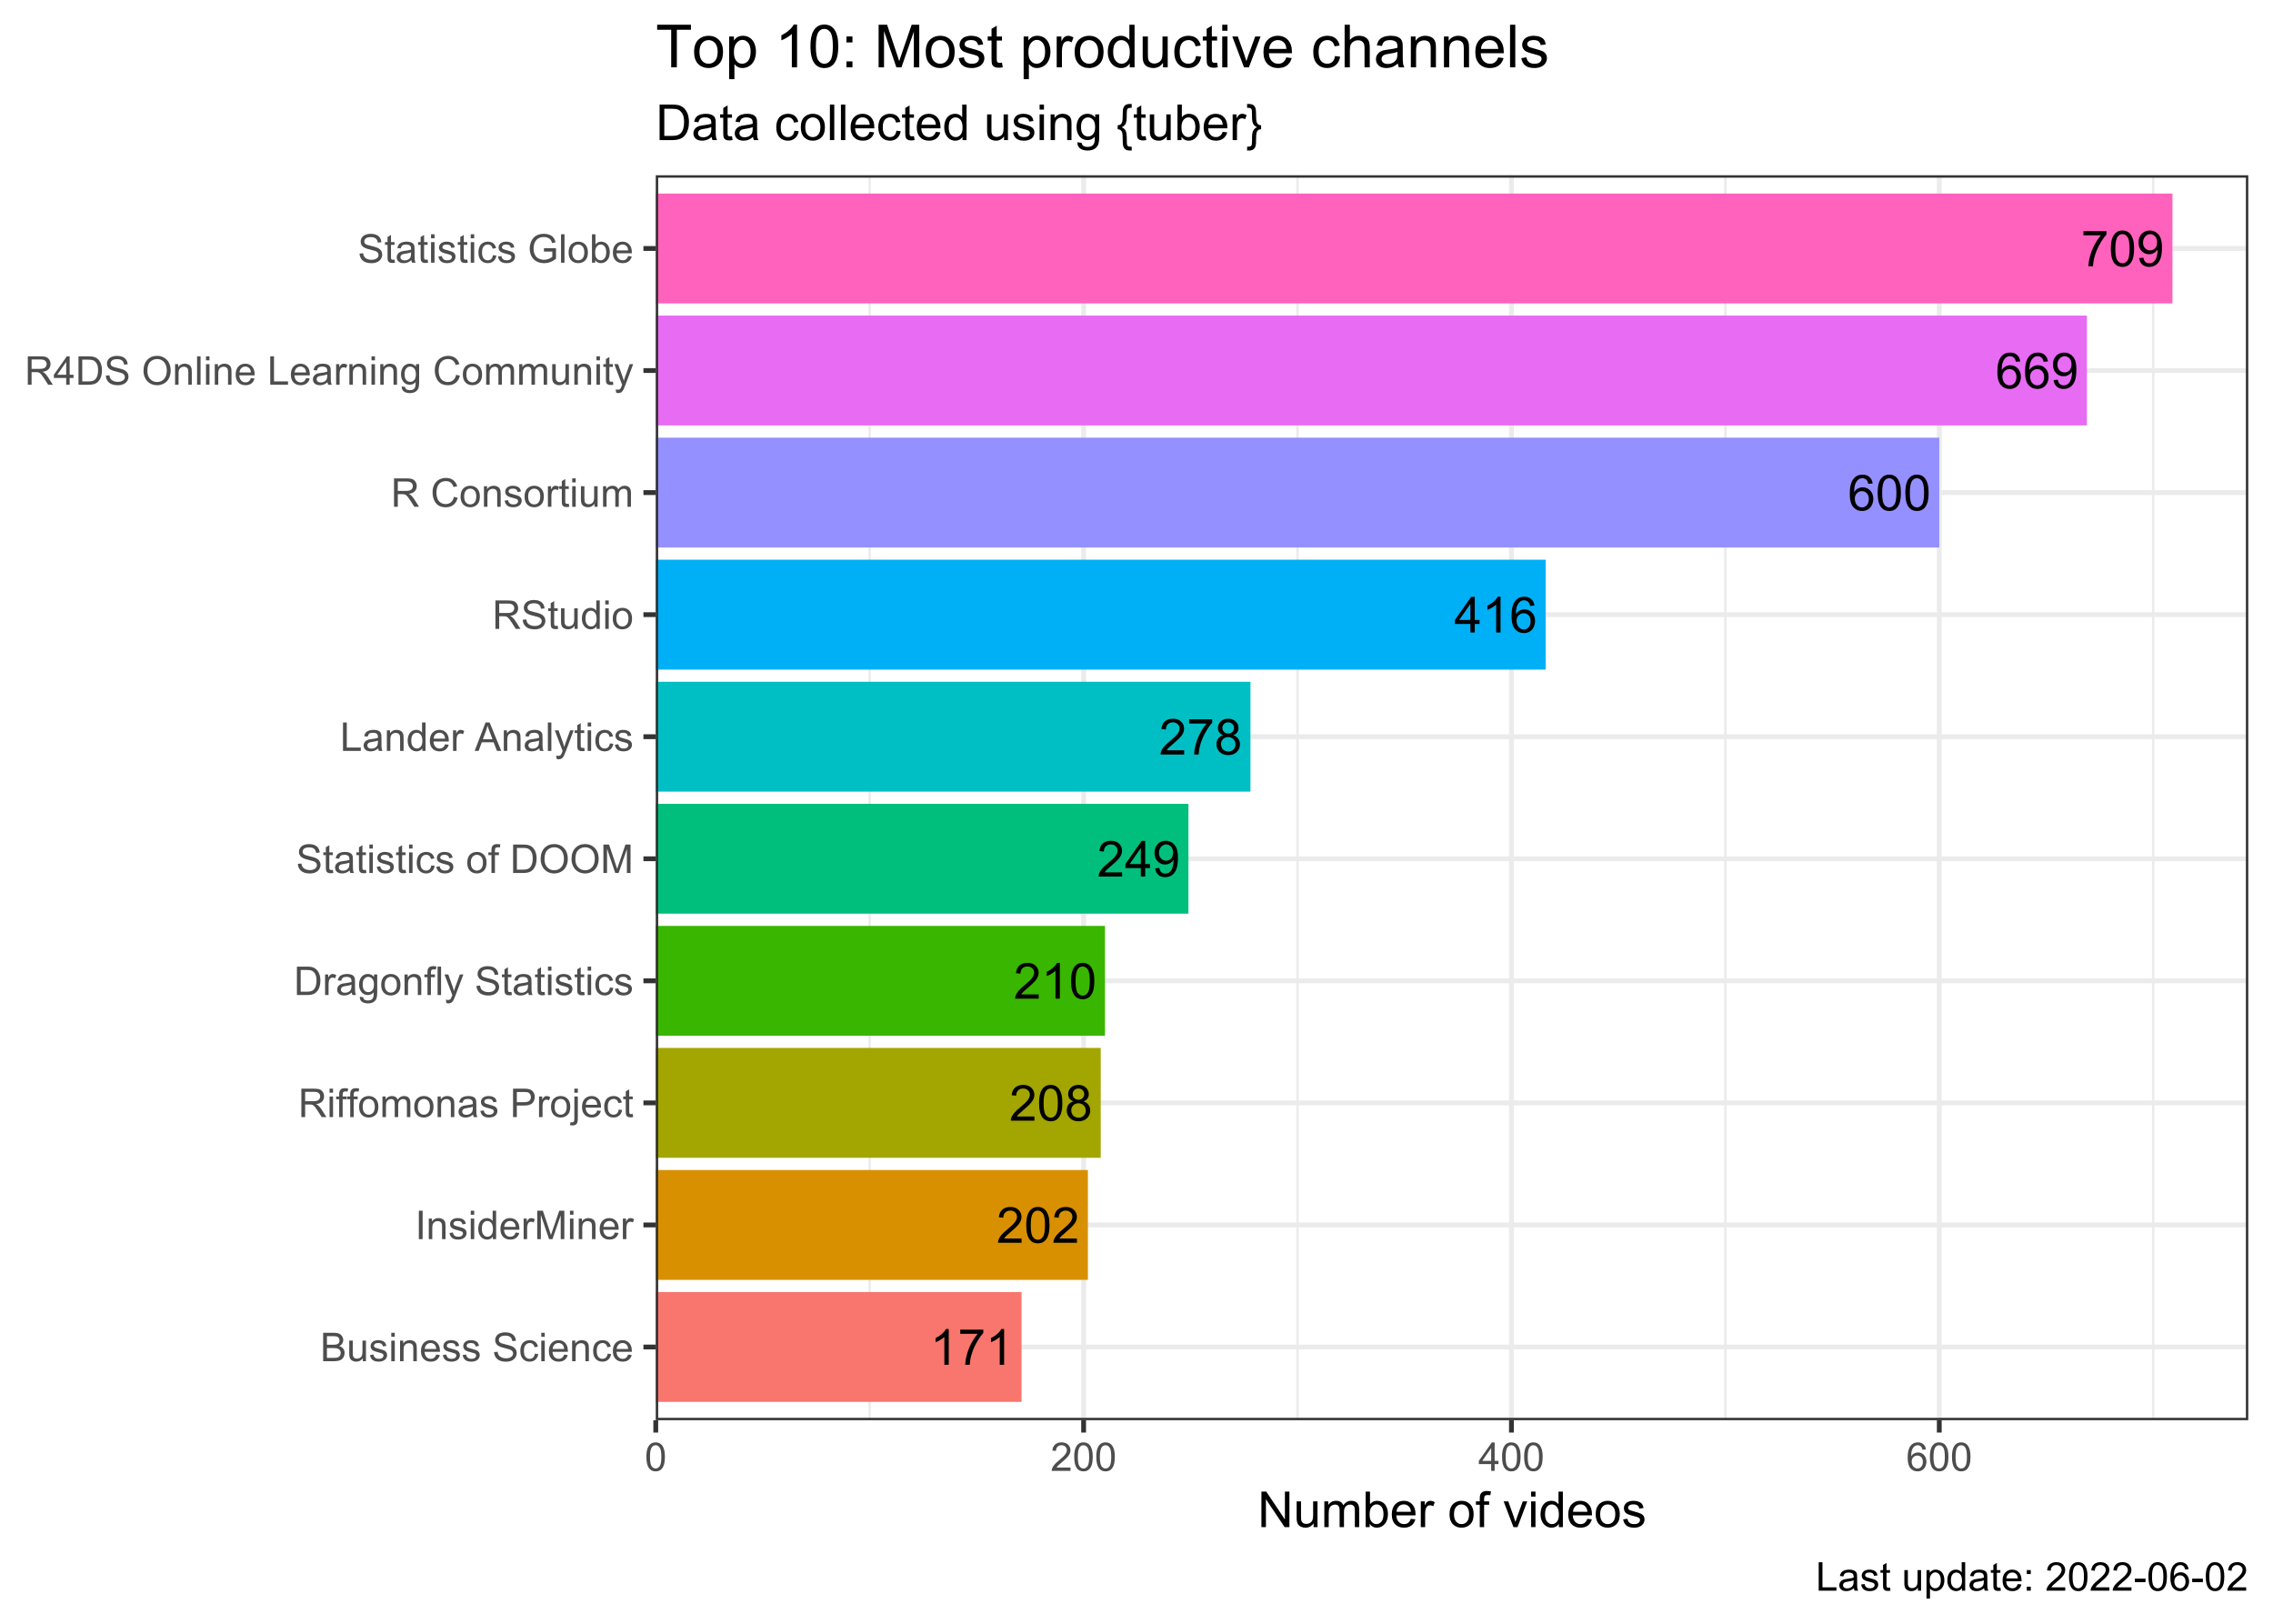 <?xml version="1.0" encoding="UTF-8"?>
<svg xmlns="http://www.w3.org/2000/svg" xmlns:xlink="http://www.w3.org/1999/xlink" width="504pt" height="360pt" viewBox="0 0 504 360" version="1.1">
<defs>
<g>
<symbol overflow="visible" id="glyph0-0">
<path style="stroke:none;" d="M 1.379 0 L 1.379 -6.898 L 6.898 -6.898 L 6.898 0 Z M 1.551 -0.172 L 6.727 -0.172 L 6.727 -6.727 L 1.551 -6.727 Z M 1.551 -0.172 "/>
</symbol>
<symbol overflow="visible" id="glyph0-1">
<path style="stroke:none;" d="M 0.523 -6.867 L 0.523 -7.801 L 5.637 -7.801 L 5.637 -7.047 C 5.133 -6.508 4.633 -5.797 4.141 -4.91 C 3.645 -4.02 3.262 -3.105 2.996 -2.172 C 2.801 -1.508 2.68 -0.785 2.625 0 L 1.629 0 C 1.637 -0.621 1.758 -1.371 1.992 -2.254 C 2.227 -3.133 2.562 -3.98 3 -4.801 C 3.438 -5.613 3.902 -6.305 4.395 -6.867 Z M 0.523 -6.867 "/>
</symbol>
<symbol overflow="visible" id="glyph0-2">
<path style="stroke:none;" d="M 0.457 -3.898 C 0.457 -4.828 0.551 -5.582 0.746 -6.152 C 0.934 -6.723 1.219 -7.16 1.602 -7.469 C 1.977 -7.777 2.457 -7.934 3.035 -7.934 C 3.457 -7.934 3.828 -7.848 4.148 -7.676 C 4.469 -7.504 4.73 -7.258 4.941 -6.938 C 5.145 -6.617 5.309 -6.227 5.434 -5.766 C 5.551 -5.305 5.613 -4.68 5.613 -3.898 C 5.613 -2.969 5.516 -2.223 5.324 -1.652 C 5.133 -1.082 4.848 -0.641 4.469 -0.332 C 4.09 -0.023 3.613 0.129 3.035 0.133 C 2.27 0.129 1.668 -0.141 1.238 -0.684 C 0.715 -1.34 0.457 -2.41 0.457 -3.898 Z M 1.457 -3.898 C 1.453 -2.598 1.605 -1.734 1.91 -1.309 C 2.215 -0.875 2.59 -0.66 3.035 -0.664 C 3.48 -0.66 3.852 -0.875 4.156 -1.309 C 4.457 -1.738 4.609 -2.602 4.613 -3.898 C 4.609 -5.195 4.457 -6.059 4.156 -6.488 C 3.852 -6.914 3.477 -7.129 3.023 -7.133 C 2.578 -7.129 2.223 -6.941 1.957 -6.566 C 1.621 -6.082 1.453 -5.191 1.457 -3.898 Z M 1.457 -3.898 "/>
</symbol>
<symbol overflow="visible" id="glyph0-3">
<path style="stroke:none;" d="M 0.605 -1.828 L 1.535 -1.914 C 1.613 -1.473 1.762 -1.156 1.988 -0.961 C 2.207 -0.762 2.496 -0.66 2.848 -0.664 C 3.145 -0.66 3.402 -0.73 3.629 -0.867 C 3.852 -1.004 4.039 -1.184 4.184 -1.414 C 4.324 -1.641 4.441 -1.949 4.543 -2.34 C 4.637 -2.723 4.688 -3.117 4.691 -3.523 C 4.688 -3.562 4.684 -3.629 4.684 -3.719 C 4.488 -3.406 4.227 -3.156 3.891 -2.965 C 3.555 -2.773 3.188 -2.676 2.797 -2.68 C 2.141 -2.676 1.59 -2.914 1.137 -3.391 C 0.684 -3.863 0.457 -4.488 0.457 -5.266 C 0.457 -6.066 0.691 -6.711 1.164 -7.199 C 1.637 -7.688 2.23 -7.934 2.941 -7.934 C 3.457 -7.934 3.926 -7.793 4.352 -7.52 C 4.777 -7.238 5.102 -6.844 5.324 -6.336 C 5.543 -5.82 5.652 -5.082 5.656 -4.113 C 5.652 -3.102 5.543 -2.297 5.324 -1.699 C 5.102 -1.102 4.777 -0.645 4.348 -0.336 C 3.914 -0.023 3.406 0.129 2.824 0.133 C 2.207 0.129 1.699 -0.039 1.309 -0.379 C 0.914 -0.719 0.68 -1.203 0.605 -1.828 Z M 4.578 -5.316 C 4.574 -5.871 4.426 -6.312 4.133 -6.641 C 3.832 -6.965 3.477 -7.129 3.062 -7.133 C 2.629 -7.129 2.254 -6.953 1.934 -6.602 C 1.613 -6.246 1.453 -5.789 1.457 -5.234 C 1.453 -4.727 1.605 -4.32 1.91 -4.008 C 2.215 -3.691 2.59 -3.531 3.035 -3.535 C 3.48 -3.531 3.848 -3.691 4.141 -4.008 C 4.43 -4.32 4.574 -4.754 4.578 -5.316 Z M 4.578 -5.316 "/>
</symbol>
<symbol overflow="visible" id="glyph0-4">
<path style="stroke:none;" d="M 5.492 -5.969 L 4.527 -5.891 C 4.438 -6.27 4.316 -6.547 4.16 -6.723 C 3.898 -6.996 3.574 -7.137 3.191 -7.137 C 2.879 -7.137 2.609 -7.051 2.379 -6.879 C 2.07 -6.652 1.828 -6.324 1.652 -5.902 C 1.477 -5.473 1.383 -4.863 1.379 -4.074 C 1.609 -4.426 1.895 -4.691 2.234 -4.867 C 2.57 -5.035 2.926 -5.121 3.301 -5.125 C 3.941 -5.121 4.492 -4.883 4.949 -4.41 C 5.402 -3.934 5.629 -3.32 5.633 -2.566 C 5.629 -2.066 5.523 -1.602 5.312 -1.18 C 5.098 -0.75 4.805 -0.426 4.43 -0.203 C 4.055 0.02 3.629 0.129 3.16 0.133 C 2.348 0.129 1.688 -0.164 1.18 -0.758 C 0.664 -1.348 0.41 -2.328 0.414 -3.699 C 0.41 -5.223 0.691 -6.332 1.262 -7.027 C 1.75 -7.629 2.414 -7.934 3.25 -7.934 C 3.871 -7.934 4.379 -7.758 4.777 -7.41 C 5.172 -7.062 5.41 -6.582 5.492 -5.969 Z M 1.531 -2.559 C 1.527 -2.223 1.598 -1.902 1.742 -1.602 C 1.883 -1.293 2.082 -1.062 2.34 -0.902 C 2.59 -0.742 2.859 -0.66 3.145 -0.664 C 3.551 -0.66 3.902 -0.828 4.199 -1.16 C 4.492 -1.488 4.641 -1.938 4.641 -2.508 C 4.641 -3.051 4.492 -3.48 4.203 -3.797 C 3.91 -4.109 3.547 -4.266 3.105 -4.27 C 2.668 -4.266 2.293 -4.109 1.988 -3.797 C 1.68 -3.48 1.527 -3.066 1.531 -2.559 Z M 1.531 -2.559 "/>
</symbol>
<symbol overflow="visible" id="glyph0-5">
<path style="stroke:none;" d="M 3.57 0 L 3.57 -1.891 L 0.141 -1.891 L 0.141 -2.781 L 3.746 -7.902 L 4.539 -7.902 L 4.539 -2.781 L 5.605 -2.781 L 5.605 -1.891 L 4.539 -1.891 L 4.539 0 Z M 3.57 -2.781 L 3.57 -6.344 L 1.094 -2.781 Z M 3.57 -2.781 "/>
</symbol>
<symbol overflow="visible" id="glyph0-6">
<path style="stroke:none;" d="M 4.113 0 L 3.145 0 L 3.145 -6.184 C 2.906 -5.957 2.598 -5.734 2.223 -5.512 C 1.84 -5.289 1.5 -5.121 1.203 -5.012 L 1.203 -5.949 C 1.742 -6.199 2.219 -6.508 2.625 -6.875 C 3.031 -7.234 3.316 -7.59 3.488 -7.934 L 4.113 -7.934 Z M 4.113 0 "/>
</symbol>
<symbol overflow="visible" id="glyph0-7">
<path style="stroke:none;" d="M 5.559 -0.934 L 5.559 0 L 0.336 0 C 0.324 -0.234 0.363 -0.457 0.449 -0.672 C 0.578 -1.027 0.789 -1.379 1.086 -1.723 C 1.375 -2.066 1.801 -2.465 2.355 -2.922 C 3.215 -3.621 3.793 -4.18 4.098 -4.594 C 4.395 -5.004 4.547 -5.391 4.551 -5.762 C 4.547 -6.145 4.41 -6.469 4.137 -6.734 C 3.863 -6.996 3.504 -7.129 3.062 -7.133 C 2.59 -7.129 2.215 -6.988 1.938 -6.711 C 1.656 -6.426 1.516 -6.039 1.516 -5.547 L 0.516 -5.648 C 0.586 -6.391 0.844 -6.957 1.289 -7.348 C 1.734 -7.738 2.332 -7.934 3.082 -7.934 C 3.84 -7.934 4.438 -7.723 4.883 -7.301 C 5.32 -6.879 5.543 -6.359 5.547 -5.742 C 5.543 -5.422 5.477 -5.109 5.352 -4.809 C 5.219 -4.5 5.004 -4.18 4.707 -3.844 C 4.402 -3.504 3.906 -3.039 3.211 -2.453 C 2.629 -1.961 2.254 -1.629 2.09 -1.457 C 1.922 -1.281 1.785 -1.105 1.684 -0.934 Z M 5.559 -0.934 "/>
</symbol>
<symbol overflow="visible" id="glyph0-8">
<path style="stroke:none;" d="M 1.953 -4.285 C 1.547 -4.43 1.25 -4.641 1.055 -4.914 C 0.859 -5.184 0.762 -5.512 0.766 -5.898 C 0.762 -6.469 0.969 -6.949 1.383 -7.344 C 1.797 -7.734 2.348 -7.934 3.035 -7.934 C 3.723 -7.934 4.277 -7.73 4.699 -7.332 C 5.121 -6.93 5.332 -6.445 5.332 -5.871 C 5.332 -5.504 5.234 -5.184 5.043 -4.914 C 4.848 -4.641 4.555 -4.43 4.168 -4.285 C 4.648 -4.121 5.02 -3.867 5.273 -3.52 C 5.527 -3.164 5.652 -2.742 5.656 -2.258 C 5.652 -1.578 5.414 -1.012 4.938 -0.555 C 4.457 -0.098 3.828 0.129 3.051 0.133 C 2.27 0.129 1.641 -0.098 1.164 -0.559 C 0.684 -1.016 0.445 -1.594 0.449 -2.285 C 0.445 -2.797 0.574 -3.227 0.84 -3.574 C 1.098 -3.922 1.469 -4.156 1.953 -4.285 Z M 1.758 -5.93 C 1.758 -5.555 1.875 -5.246 2.117 -5.012 C 2.355 -4.77 2.668 -4.652 3.055 -4.656 C 3.426 -4.652 3.734 -4.77 3.973 -5.008 C 4.211 -5.242 4.328 -5.531 4.332 -5.875 C 4.328 -6.23 4.207 -6.531 3.961 -6.773 C 3.715 -7.016 3.41 -7.137 3.047 -7.137 C 2.676 -7.137 2.367 -7.016 2.125 -6.781 C 1.879 -6.539 1.758 -6.258 1.758 -5.93 Z M 1.445 -2.281 C 1.441 -2 1.508 -1.734 1.641 -1.477 C 1.773 -1.219 1.969 -1.016 2.227 -0.875 C 2.484 -0.73 2.762 -0.66 3.062 -0.664 C 3.523 -0.66 3.906 -0.809 4.211 -1.109 C 4.512 -1.406 4.664 -1.785 4.664 -2.246 C 4.664 -2.711 4.508 -3.098 4.195 -3.406 C 3.883 -3.707 3.492 -3.859 3.031 -3.863 C 2.57 -3.859 2.191 -3.711 1.895 -3.41 C 1.59 -3.109 1.441 -2.73 1.445 -2.281 Z M 1.445 -2.281 "/>
</symbol>
<symbol overflow="visible" id="glyph1-0">
<path style="stroke:none;" d="M 1.102 0 L 1.102 -5.5 L 5.5 -5.5 L 5.5 0 Z M 1.238 -0.137 L 5.363 -0.137 L 5.363 -5.363 L 1.238 -5.363 Z M 1.238 -0.137 "/>
</symbol>
<symbol overflow="visible" id="glyph1-1">
<path style="stroke:none;" d="M 0.645 0 L 0.645 -6.301 L 3.008 -6.301 C 3.484 -6.297 3.871 -6.234 4.164 -6.109 C 4.453 -5.98 4.68 -5.785 4.848 -5.52 C 5.012 -5.254 5.098 -4.977 5.098 -4.688 C 5.098 -4.418 5.023 -4.164 4.875 -3.926 C 4.727 -3.688 4.504 -3.496 4.215 -3.352 C 4.59 -3.238 4.883 -3.047 5.094 -2.777 C 5.297 -2.508 5.402 -2.191 5.402 -1.828 C 5.402 -1.531 5.34 -1.254 5.215 -1.004 C 5.09 -0.746 4.934 -0.551 4.75 -0.418 C 4.566 -0.277 4.336 -0.176 4.062 -0.105 C 3.781 -0.035 3.445 0 3.047 0 Z M 1.477 -3.652 L 2.84 -3.652 C 3.207 -3.648 3.473 -3.676 3.637 -3.727 C 3.844 -3.789 4.004 -3.891 4.113 -4.039 C 4.219 -4.18 4.27 -4.363 4.273 -4.59 C 4.27 -4.793 4.223 -4.977 4.125 -5.141 C 4.023 -5.297 3.879 -5.406 3.695 -5.465 C 3.508 -5.523 3.188 -5.555 2.738 -5.555 L 1.477 -5.555 Z M 1.477 -0.742 L 3.047 -0.742 C 3.312 -0.738 3.5 -0.75 3.613 -0.773 C 3.805 -0.805 3.965 -0.859 4.094 -0.945 C 4.223 -1.023 4.328 -1.141 4.414 -1.297 C 4.492 -1.445 4.535 -1.625 4.539 -1.828 C 4.535 -2.062 4.473 -2.266 4.355 -2.438 C 4.23 -2.609 4.066 -2.73 3.855 -2.805 C 3.641 -2.871 3.332 -2.906 2.934 -2.91 L 1.477 -2.91 Z M 1.477 -0.742 "/>
</symbol>
<symbol overflow="visible" id="glyph1-2">
<path style="stroke:none;" d="M 3.57 0 L 3.57 -0.672 C 3.211 -0.156 2.73 0.098 2.121 0.102 C 1.852 0.098 1.598 0.051 1.367 -0.051 C 1.133 -0.152 0.961 -0.281 0.848 -0.441 C 0.734 -0.594 0.656 -0.785 0.609 -1.016 C 0.578 -1.164 0.562 -1.406 0.562 -1.734 L 0.562 -4.562 L 1.336 -4.562 L 1.336 -2.031 C 1.336 -1.625 1.352 -1.352 1.383 -1.215 C 1.43 -1.008 1.531 -0.848 1.691 -0.734 C 1.848 -0.617 2.043 -0.562 2.277 -0.562 C 2.508 -0.562 2.727 -0.621 2.93 -0.738 C 3.133 -0.855 3.273 -1.016 3.359 -1.227 C 3.441 -1.43 3.484 -1.727 3.488 -2.117 L 3.488 -4.562 L 4.262 -4.562 L 4.262 0 Z M 3.57 0 "/>
</symbol>
<symbol overflow="visible" id="glyph1-3">
<path style="stroke:none;" d="M 0.27 -1.363 L 1.035 -1.484 C 1.078 -1.172 1.199 -0.938 1.395 -0.777 C 1.59 -0.609 1.863 -0.527 2.219 -0.531 C 2.57 -0.527 2.832 -0.602 3.008 -0.75 C 3.176 -0.895 3.262 -1.062 3.266 -1.258 C 3.262 -1.43 3.188 -1.566 3.039 -1.672 C 2.93 -1.734 2.664 -1.824 2.246 -1.934 C 1.676 -2.074 1.285 -2.195 1.066 -2.305 C 0.848 -2.406 0.68 -2.551 0.566 -2.738 C 0.453 -2.918 0.398 -3.125 0.398 -3.352 C 0.398 -3.555 0.445 -3.742 0.539 -3.914 C 0.633 -4.086 0.758 -4.23 0.918 -4.348 C 1.039 -4.434 1.203 -4.508 1.41 -4.574 C 1.617 -4.633 1.84 -4.664 2.078 -4.668 C 2.434 -4.664 2.75 -4.613 3.023 -4.512 C 3.293 -4.406 3.492 -4.266 3.621 -4.09 C 3.75 -3.914 3.84 -3.68 3.891 -3.387 L 3.133 -3.281 C 3.098 -3.516 2.996 -3.699 2.832 -3.832 C 2.664 -3.965 2.434 -4.031 2.137 -4.031 C 1.777 -4.031 1.523 -3.973 1.375 -3.855 C 1.223 -3.738 1.148 -3.598 1.148 -3.441 C 1.148 -3.34 1.18 -3.25 1.242 -3.172 C 1.305 -3.086 1.402 -3.02 1.539 -2.965 C 1.613 -2.934 1.84 -2.867 2.223 -2.766 C 2.766 -2.617 3.148 -2.496 3.367 -2.406 C 3.582 -2.312 3.75 -2.176 3.875 -2 C 3.996 -1.82 4.059 -1.602 4.062 -1.34 C 4.059 -1.078 3.984 -0.836 3.836 -0.609 C 3.684 -0.383 3.465 -0.207 3.184 -0.082 C 2.895 0.039 2.574 0.098 2.223 0.102 C 1.625 0.098 1.172 -0.02 0.863 -0.266 C 0.551 -0.508 0.355 -0.875 0.27 -1.363 Z M 0.27 -1.363 "/>
</symbol>
<symbol overflow="visible" id="glyph1-4">
<path style="stroke:none;" d="M 0.586 -5.41 L 0.586 -6.301 L 1.359 -6.301 L 1.359 -5.41 Z M 0.586 0 L 0.586 -4.562 L 1.359 -4.562 L 1.359 0 Z M 0.586 0 "/>
</symbol>
<symbol overflow="visible" id="glyph1-5">
<path style="stroke:none;" d="M 0.578 0 L 0.578 -4.562 L 1.277 -4.562 L 1.277 -3.914 C 1.609 -4.414 2.09 -4.664 2.727 -4.668 C 3 -4.664 3.254 -4.613 3.484 -4.52 C 3.715 -4.418 3.887 -4.289 4.004 -4.129 C 4.113 -3.969 4.195 -3.777 4.246 -3.559 C 4.273 -3.41 4.289 -3.16 4.289 -2.805 L 4.289 0 L 3.516 0 L 3.516 -2.777 C 3.516 -3.09 3.484 -3.324 3.426 -3.484 C 3.363 -3.637 3.258 -3.762 3.105 -3.855 C 2.949 -3.949 2.77 -3.996 2.566 -3.996 C 2.234 -3.996 1.949 -3.891 1.711 -3.68 C 1.469 -3.469 1.348 -3.07 1.352 -2.492 L 1.352 0 Z M 0.578 0 "/>
</symbol>
<symbol overflow="visible" id="glyph1-6">
<path style="stroke:none;" d="M 3.703 -1.469 L 4.504 -1.371 C 4.375 -0.902 4.141 -0.539 3.801 -0.285 C 3.461 -0.027 3.027 0.098 2.496 0.102 C 1.828 0.098 1.297 -0.102 0.906 -0.512 C 0.512 -0.918 0.316 -1.496 0.32 -2.242 C 0.316 -3.008 0.516 -3.605 0.914 -4.031 C 1.309 -4.453 1.82 -4.664 2.453 -4.668 C 3.059 -4.664 3.555 -4.457 3.945 -4.043 C 4.328 -3.629 4.523 -3.043 4.527 -2.289 C 4.523 -2.242 4.523 -2.176 4.523 -2.086 L 1.121 -2.086 C 1.145 -1.582 1.289 -1.195 1.547 -0.93 C 1.801 -0.66 2.117 -0.527 2.5 -0.531 C 2.781 -0.527 3.023 -0.602 3.227 -0.754 C 3.426 -0.902 3.586 -1.141 3.703 -1.469 Z M 1.164 -2.719 L 3.711 -2.719 C 3.672 -3.102 3.578 -3.387 3.422 -3.582 C 3.172 -3.879 2.852 -4.031 2.461 -4.031 C 2.105 -4.031 1.805 -3.91 1.566 -3.672 C 1.32 -3.434 1.188 -3.117 1.164 -2.719 Z M 1.164 -2.719 "/>
</symbol>
<symbol overflow="visible" id="glyph1-7">
<path style="stroke:none;" d=""/>
</symbol>
<symbol overflow="visible" id="glyph1-8">
<path style="stroke:none;" d="M 0.395 -2.023 L 1.18 -2.094 C 1.215 -1.773 1.305 -1.516 1.441 -1.316 C 1.574 -1.113 1.785 -0.949 2.074 -0.828 C 2.359 -0.699 2.68 -0.637 3.043 -0.641 C 3.355 -0.637 3.637 -0.684 3.883 -0.781 C 4.125 -0.875 4.305 -1.008 4.426 -1.172 C 4.543 -1.336 4.605 -1.516 4.605 -1.711 C 4.605 -1.906 4.547 -2.078 4.434 -2.227 C 4.316 -2.375 4.129 -2.5 3.867 -2.602 C 3.695 -2.664 3.32 -2.766 2.746 -2.906 C 2.164 -3.047 1.758 -3.176 1.531 -3.301 C 1.227 -3.453 1.004 -3.648 0.855 -3.887 C 0.707 -4.117 0.633 -4.379 0.637 -4.672 C 0.633 -4.984 0.723 -5.281 0.906 -5.562 C 1.082 -5.836 1.344 -6.047 1.695 -6.191 C 2.039 -6.332 2.426 -6.402 2.852 -6.406 C 3.316 -6.402 3.73 -6.328 4.09 -6.18 C 4.445 -6.027 4.719 -5.805 4.91 -5.516 C 5.102 -5.219 5.203 -4.891 5.219 -4.523 L 4.422 -4.465 C 4.375 -4.863 4.23 -5.164 3.984 -5.367 C 3.734 -5.57 3.367 -5.672 2.887 -5.672 C 2.383 -5.672 2.016 -5.578 1.785 -5.395 C 1.555 -5.207 1.441 -4.984 1.441 -4.727 C 1.441 -4.496 1.52 -4.309 1.684 -4.168 C 1.84 -4.02 2.262 -3.871 2.941 -3.719 C 3.617 -3.562 4.082 -3.43 4.336 -3.316 C 4.703 -3.145 4.973 -2.93 5.148 -2.672 C 5.32 -2.414 5.406 -2.113 5.41 -1.777 C 5.406 -1.441 5.312 -1.129 5.121 -0.832 C 4.93 -0.535 4.652 -0.301 4.293 -0.137 C 3.93 0.027 3.527 0.105 3.082 0.109 C 2.512 0.105 2.031 0.023 1.648 -0.141 C 1.258 -0.305 0.957 -0.555 0.742 -0.891 C 0.52 -1.223 0.402 -1.598 0.395 -2.023 Z M 0.395 -2.023 "/>
</symbol>
<symbol overflow="visible" id="glyph1-9">
<path style="stroke:none;" d="M 3.559 -1.672 L 4.32 -1.574 C 4.234 -1.047 4.023 -0.637 3.68 -0.34 C 3.336 -0.047 2.914 0.098 2.418 0.102 C 1.793 0.098 1.293 -0.102 0.914 -0.508 C 0.531 -0.914 0.34 -1.5 0.344 -2.266 C 0.34 -2.754 0.422 -3.184 0.586 -3.559 C 0.75 -3.926 0.996 -4.203 1.332 -4.391 C 1.664 -4.57 2.027 -4.664 2.422 -4.668 C 2.914 -4.664 3.32 -4.539 3.641 -4.289 C 3.953 -4.039 4.156 -3.684 4.246 -3.223 L 3.492 -3.105 C 3.422 -3.41 3.293 -3.641 3.113 -3.797 C 2.926 -3.953 2.707 -4.031 2.453 -4.031 C 2.062 -4.031 1.746 -3.891 1.504 -3.609 C 1.258 -3.328 1.137 -2.887 1.141 -2.285 C 1.137 -1.672 1.254 -1.227 1.492 -0.949 C 1.723 -0.668 2.027 -0.527 2.41 -0.531 C 2.711 -0.527 2.965 -0.621 3.172 -0.809 C 3.371 -0.996 3.5 -1.281 3.559 -1.672 Z M 3.559 -1.672 "/>
</symbol>
<symbol overflow="visible" id="glyph1-10">
<path style="stroke:none;" d="M 0.82 0 L 0.82 -6.301 L 1.656 -6.301 L 1.656 0 Z M 0.82 0 "/>
</symbol>
<symbol overflow="visible" id="glyph1-11">
<path style="stroke:none;" d="M 3.539 0 L 3.539 -0.574 C 3.25 -0.125 2.824 0.098 2.266 0.102 C 1.898 0.098 1.562 0 1.262 -0.199 C 0.953 -0.398 0.719 -0.676 0.551 -1.039 C 0.383 -1.395 0.297 -1.809 0.301 -2.277 C 0.297 -2.73 0.375 -3.145 0.527 -3.516 C 0.68 -3.887 0.906 -4.172 1.211 -4.371 C 1.512 -4.566 1.852 -4.664 2.23 -4.668 C 2.5 -4.664 2.746 -4.605 2.965 -4.492 C 3.18 -4.375 3.352 -4.223 3.488 -4.039 L 3.488 -6.301 L 4.258 -6.301 L 4.258 0 Z M 1.094 -2.277 C 1.09 -1.691 1.215 -1.254 1.465 -0.965 C 1.711 -0.672 2 -0.527 2.336 -0.531 C 2.672 -0.527 2.961 -0.664 3.199 -0.945 C 3.434 -1.219 3.551 -1.641 3.555 -2.211 C 3.551 -2.832 3.43 -3.293 3.191 -3.586 C 2.949 -3.879 2.652 -4.023 2.305 -4.027 C 1.957 -4.023 1.672 -3.883 1.441 -3.605 C 1.207 -3.32 1.09 -2.879 1.094 -2.277 Z M 1.094 -2.277 "/>
</symbol>
<symbol overflow="visible" id="glyph1-12">
<path style="stroke:none;" d="M 0.57 0 L 0.57 -4.562 L 1.266 -4.562 L 1.266 -3.871 C 1.445 -4.191 1.609 -4.406 1.758 -4.512 C 1.906 -4.613 2.07 -4.664 2.258 -4.668 C 2.516 -4.664 2.781 -4.582 3.051 -4.418 L 2.785 -3.699 C 2.59 -3.809 2.402 -3.867 2.219 -3.867 C 2.047 -3.867 1.895 -3.816 1.762 -3.715 C 1.625 -3.613 1.527 -3.473 1.473 -3.293 C 1.383 -3.016 1.34 -2.715 1.344 -2.391 L 1.344 0 Z M 0.57 0 "/>
</symbol>
<symbol overflow="visible" id="glyph1-13">
<path style="stroke:none;" d="M 0.652 0 L 0.652 -6.301 L 1.906 -6.301 L 3.398 -1.84 C 3.535 -1.422 3.633 -1.109 3.699 -0.906 C 3.77 -1.133 3.883 -1.469 4.035 -1.918 L 5.543 -6.301 L 6.664 -6.301 L 6.664 0 L 5.859 0 L 5.859 -5.273 L 4.031 0 L 3.277 0 L 1.457 -5.363 L 1.457 0 Z M 0.652 0 "/>
</symbol>
<symbol overflow="visible" id="glyph1-14">
<path style="stroke:none;" d="M 0.691 0 L 0.691 -6.301 L 3.484 -6.301 C 4.043 -6.297 4.469 -6.242 4.766 -6.129 C 5.055 -6.016 5.289 -5.816 5.465 -5.531 C 5.637 -5.242 5.723 -4.926 5.727 -4.582 C 5.723 -4.133 5.578 -3.754 5.293 -3.449 C 5 -3.141 4.555 -2.945 3.953 -2.867 C 4.172 -2.758 4.34 -2.652 4.457 -2.551 C 4.695 -2.324 4.926 -2.047 5.148 -1.715 L 6.242 0 L 5.195 0 L 4.359 -1.312 C 4.117 -1.688 3.914 -1.977 3.758 -2.18 C 3.598 -2.379 3.457 -2.516 3.336 -2.598 C 3.207 -2.676 3.082 -2.734 2.957 -2.766 C 2.859 -2.785 2.703 -2.793 2.492 -2.797 L 1.527 -2.797 L 1.527 0 Z M 1.527 -3.52 L 3.316 -3.52 C 3.699 -3.516 3.996 -3.555 4.211 -3.637 C 4.422 -3.711 4.586 -3.836 4.699 -4.012 C 4.809 -4.184 4.863 -4.375 4.867 -4.582 C 4.863 -4.879 4.754 -5.121 4.543 -5.312 C 4.324 -5.504 3.984 -5.602 3.52 -5.602 L 1.527 -5.602 Z M 1.527 -3.52 "/>
</symbol>
<symbol overflow="visible" id="glyph1-15">
<path style="stroke:none;" d="M 0.766 0 L 0.766 -3.961 L 0.082 -3.961 L 0.082 -4.562 L 0.766 -4.562 L 0.766 -5.047 C 0.762 -5.352 0.789 -5.582 0.848 -5.73 C 0.918 -5.93 1.047 -6.09 1.238 -6.219 C 1.422 -6.34 1.688 -6.402 2.027 -6.406 C 2.246 -6.402 2.484 -6.379 2.75 -6.328 L 2.633 -5.656 C 2.469 -5.68 2.32 -5.695 2.18 -5.699 C 1.945 -5.695 1.777 -5.645 1.68 -5.547 C 1.582 -5.445 1.535 -5.258 1.535 -4.984 L 1.535 -4.562 L 2.422 -4.562 L 2.422 -3.961 L 1.535 -3.961 L 1.535 0 Z M 0.766 0 "/>
</symbol>
<symbol overflow="visible" id="glyph1-16">
<path style="stroke:none;" d="M 0.293 -2.281 C 0.293 -3.125 0.527 -3.754 0.996 -4.16 C 1.387 -4.496 1.863 -4.664 2.434 -4.668 C 3.059 -4.664 3.57 -4.457 3.969 -4.051 C 4.363 -3.637 4.562 -3.07 4.566 -2.348 C 4.562 -1.758 4.477 -1.297 4.301 -0.961 C 4.125 -0.625 3.867 -0.363 3.535 -0.176 C 3.195 0.008 2.828 0.098 2.434 0.102 C 1.789 0.098 1.273 -0.102 0.883 -0.512 C 0.488 -0.918 0.293 -1.508 0.293 -2.281 Z M 1.086 -2.281 C 1.082 -1.695 1.211 -1.258 1.469 -0.969 C 1.723 -0.672 2.043 -0.527 2.434 -0.531 C 2.812 -0.527 3.133 -0.672 3.391 -0.969 C 3.645 -1.258 3.773 -1.707 3.773 -2.309 C 3.773 -2.871 3.645 -3.297 3.387 -3.59 C 3.129 -3.879 2.809 -4.023 2.434 -4.027 C 2.043 -4.023 1.723 -3.879 1.469 -3.594 C 1.211 -3.301 1.082 -2.863 1.086 -2.281 Z M 1.086 -2.281 "/>
</symbol>
<symbol overflow="visible" id="glyph1-17">
<path style="stroke:none;" d="M 0.578 0 L 0.578 -4.562 L 1.273 -4.562 L 1.273 -3.922 C 1.414 -4.141 1.605 -4.32 1.844 -4.461 C 2.078 -4.594 2.348 -4.664 2.656 -4.668 C 2.992 -4.664 3.27 -4.594 3.488 -4.457 C 3.699 -4.312 3.852 -4.117 3.945 -3.867 C 4.301 -4.398 4.773 -4.664 5.355 -4.668 C 5.805 -4.664 6.148 -4.539 6.395 -4.289 C 6.637 -4.039 6.762 -3.652 6.762 -3.133 L 6.762 0 L 5.996 0 L 5.996 -2.875 C 5.992 -3.184 5.969 -3.406 5.918 -3.543 C 5.867 -3.676 5.773 -3.785 5.645 -3.871 C 5.512 -3.953 5.359 -3.996 5.184 -3.996 C 4.859 -3.996 4.594 -3.887 4.383 -3.676 C 4.172 -3.457 4.066 -3.117 4.066 -2.652 L 4.066 0 L 3.293 0 L 3.293 -2.965 C 3.293 -3.309 3.227 -3.566 3.102 -3.738 C 2.973 -3.91 2.77 -3.996 2.484 -3.996 C 2.266 -3.996 2.062 -3.938 1.879 -3.824 C 1.691 -3.707 1.559 -3.539 1.477 -3.32 C 1.391 -3.098 1.348 -2.781 1.352 -2.367 L 1.352 0 Z M 0.578 0 "/>
</symbol>
<symbol overflow="visible" id="glyph1-18">
<path style="stroke:none;" d="M 3.559 -0.562 C 3.27 -0.32 2.996 -0.148 2.73 -0.047 C 2.465 0.051 2.18 0.098 1.879 0.102 C 1.375 0.098 0.988 -0.02 0.719 -0.266 C 0.449 -0.508 0.316 -0.82 0.316 -1.203 C 0.316 -1.422 0.367 -1.629 0.469 -1.816 C 0.57 -2 0.703 -2.148 0.871 -2.262 C 1.031 -2.371 1.215 -2.453 1.426 -2.516 C 1.574 -2.551 1.805 -2.59 2.113 -2.629 C 2.734 -2.703 3.195 -2.793 3.492 -2.895 C 3.492 -3 3.492 -3.066 3.496 -3.098 C 3.492 -3.41 3.418 -3.633 3.277 -3.766 C 3.074 -3.938 2.781 -4.023 2.398 -4.027 C 2.031 -4.023 1.762 -3.961 1.59 -3.836 C 1.414 -3.707 1.289 -3.48 1.207 -3.16 L 0.453 -3.262 C 0.516 -3.582 0.629 -3.844 0.789 -4.043 C 0.945 -4.242 1.172 -4.395 1.473 -4.504 C 1.77 -4.609 2.117 -4.664 2.508 -4.668 C 2.898 -4.664 3.215 -4.617 3.457 -4.527 C 3.699 -4.434 3.879 -4.32 3.996 -4.184 C 4.109 -4.043 4.188 -3.867 4.238 -3.656 C 4.258 -3.523 4.27 -3.285 4.273 -2.945 L 4.273 -1.914 C 4.27 -1.191 4.289 -0.734 4.324 -0.547 C 4.355 -0.352 4.418 -0.172 4.52 0 L 3.711 0 C 3.629 -0.16 3.578 -0.348 3.559 -0.562 Z M 3.492 -2.289 C 3.211 -2.172 2.789 -2.074 2.23 -2 C 1.91 -1.949 1.684 -1.898 1.555 -1.844 C 1.422 -1.785 1.32 -1.699 1.25 -1.59 C 1.176 -1.477 1.141 -1.355 1.145 -1.227 C 1.141 -1.016 1.219 -0.844 1.379 -0.707 C 1.531 -0.57 1.762 -0.504 2.062 -0.504 C 2.359 -0.504 2.621 -0.566 2.855 -0.699 C 3.086 -0.824 3.258 -1.004 3.367 -1.234 C 3.449 -1.406 3.492 -1.664 3.492 -2.008 Z M 3.492 -2.289 "/>
</symbol>
<symbol overflow="visible" id="glyph1-19">
<path style="stroke:none;" d="M 0.68 0 L 0.68 -6.301 L 3.055 -6.301 C 3.469 -6.297 3.789 -6.277 4.012 -6.238 C 4.32 -6.184 4.578 -6.086 4.789 -5.941 C 4.996 -5.797 5.168 -5.594 5.297 -5.336 C 5.422 -5.074 5.484 -4.789 5.488 -4.477 C 5.484 -3.941 5.312 -3.488 4.977 -3.117 C 4.633 -2.746 4.02 -2.559 3.129 -2.562 L 1.512 -2.562 L 1.512 0 Z M 1.512 -3.305 L 3.141 -3.305 C 3.68 -3.305 4.062 -3.402 4.289 -3.605 C 4.516 -3.801 4.629 -4.086 4.629 -4.453 C 4.629 -4.715 4.559 -4.938 4.426 -5.129 C 4.289 -5.312 4.117 -5.438 3.902 -5.5 C 3.762 -5.535 3.5 -5.555 3.125 -5.555 L 1.512 -5.555 Z M 1.512 -3.305 "/>
</symbol>
<symbol overflow="visible" id="glyph1-20">
<path style="stroke:none;" d="M 0.574 -5.402 L 0.574 -6.301 L 1.348 -6.301 L 1.348 -5.402 Z M -0.402 1.77 L -0.258 1.113 C -0.102 1.152 0.02 1.172 0.109 1.172 C 0.262 1.172 0.379 1.117 0.457 1.016 C 0.535 0.906 0.574 0.645 0.574 0.23 L 0.574 -4.562 L 1.348 -4.562 L 1.348 0.25 C 1.348 0.809 1.273 1.199 1.129 1.422 C 0.941 1.707 0.633 1.852 0.203 1.852 C -0.008 1.852 -0.207 1.824 -0.402 1.77 Z M -0.402 1.77 "/>
</symbol>
<symbol overflow="visible" id="glyph1-21">
<path style="stroke:none;" d="M 2.27 -0.691 L 2.379 -0.008 C 2.16 0.039 1.965 0.059 1.797 0.059 C 1.512 0.059 1.293 0.016 1.141 -0.074 C 0.984 -0.16 0.875 -0.277 0.816 -0.422 C 0.75 -0.566 0.719 -0.871 0.723 -1.336 L 0.723 -3.961 L 0.156 -3.961 L 0.156 -4.562 L 0.723 -4.562 L 0.723 -5.695 L 1.492 -6.156 L 1.492 -4.562 L 2.27 -4.562 L 2.27 -3.961 L 1.492 -3.961 L 1.492 -1.293 C 1.488 -1.07 1.5 -0.93 1.531 -0.867 C 1.555 -0.805 1.602 -0.754 1.664 -0.715 C 1.727 -0.676 1.812 -0.656 1.93 -0.66 C 2.012 -0.656 2.125 -0.668 2.27 -0.691 Z M 2.27 -0.691 "/>
</symbol>
<symbol overflow="visible" id="glyph1-22">
<path style="stroke:none;" d="M 0.68 0 L 0.68 -6.301 L 2.848 -6.301 C 3.336 -6.297 3.707 -6.27 3.969 -6.211 C 4.328 -6.125 4.637 -5.973 4.895 -5.758 C 5.223 -5.473 5.473 -5.113 5.637 -4.68 C 5.801 -4.242 5.883 -3.742 5.887 -3.184 C 5.883 -2.699 5.828 -2.277 5.719 -1.91 C 5.605 -1.543 5.461 -1.238 5.289 -0.996 C 5.113 -0.754 4.922 -0.562 4.715 -0.422 C 4.508 -0.281 4.258 -0.176 3.965 -0.105 C 3.668 -0.035 3.332 0 2.953 0 Z M 1.512 -0.742 L 2.859 -0.742 C 3.273 -0.738 3.598 -0.777 3.832 -0.859 C 4.066 -0.934 4.254 -1.043 4.398 -1.188 C 4.594 -1.383 4.746 -1.648 4.859 -1.984 C 4.969 -2.316 5.027 -2.719 5.027 -3.195 C 5.027 -3.852 4.918 -4.359 4.703 -4.715 C 4.484 -5.066 4.223 -5.305 3.914 -5.426 C 3.688 -5.512 3.328 -5.555 2.836 -5.555 L 1.512 -5.555 Z M 1.512 -0.742 "/>
</symbol>
<symbol overflow="visible" id="glyph1-23">
<path style="stroke:none;" d="M 0.438 0.379 L 1.191 0.488 C 1.219 0.719 1.309 0.891 1.453 0.996 C 1.645 1.137 1.906 1.207 2.238 1.211 C 2.598 1.207 2.871 1.137 3.066 0.996 C 3.258 0.852 3.391 0.648 3.465 0.395 C 3.5 0.234 3.52 -0.094 3.52 -0.598 C 3.18 -0.199 2.758 0 2.258 0 C 1.625 0 1.141 -0.227 0.801 -0.68 C 0.453 -1.133 0.281 -1.676 0.285 -2.309 C 0.281 -2.742 0.359 -3.141 0.52 -3.512 C 0.676 -3.879 0.906 -4.164 1.207 -4.367 C 1.504 -4.562 1.855 -4.664 2.262 -4.668 C 2.797 -4.664 3.238 -4.445 3.594 -4.012 L 3.594 -4.562 L 4.305 -4.562 L 4.305 -0.617 C 4.301 0.094 4.227 0.594 4.086 0.891 C 3.938 1.188 3.711 1.422 3.398 1.594 C 3.086 1.766 2.699 1.852 2.242 1.852 C 1.695 1.852 1.254 1.727 0.922 1.484 C 0.586 1.234 0.426 0.867 0.438 0.379 Z M 1.078 -2.363 C 1.078 -1.762 1.195 -1.324 1.434 -1.051 C 1.672 -0.773 1.969 -0.637 2.328 -0.641 C 2.68 -0.637 2.98 -0.773 3.223 -1.051 C 3.461 -1.32 3.578 -1.75 3.582 -2.336 C 3.578 -2.895 3.457 -3.316 3.211 -3.602 C 2.961 -3.883 2.66 -4.023 2.316 -4.027 C 1.969 -4.023 1.676 -3.883 1.438 -3.605 C 1.195 -3.324 1.078 -2.91 1.078 -2.363 Z M 1.078 -2.363 "/>
</symbol>
<symbol overflow="visible" id="glyph1-24">
<path style="stroke:none;" d="M 0.562 0 L 0.562 -6.301 L 1.336 -6.301 L 1.336 0 Z M 0.562 0 "/>
</symbol>
<symbol overflow="visible" id="glyph1-25">
<path style="stroke:none;" d="M 0.547 1.758 L 0.461 1.031 C 0.629 1.078 0.777 1.102 0.902 1.102 C 1.074 1.102 1.211 1.07 1.312 1.016 C 1.414 0.953 1.5 0.875 1.57 0.773 C 1.617 0.695 1.695 0.504 1.805 0.199 C 1.82 0.152 1.844 0.086 1.875 0.008 L 0.141 -4.562 L 0.977 -4.562 L 1.926 -1.922 C 2.047 -1.586 2.156 -1.23 2.258 -0.863 C 2.344 -1.215 2.449 -1.562 2.574 -1.902 L 3.551 -4.562 L 4.324 -4.562 L 2.586 0.078 C 2.398 0.574 2.254 0.922 2.152 1.113 C 2.012 1.367 1.855 1.551 1.68 1.672 C 1.5 1.789 1.289 1.852 1.043 1.852 C 0.895 1.852 0.727 1.82 0.547 1.758 Z M 0.547 1.758 "/>
</symbol>
<symbol overflow="visible" id="glyph1-26">
<path style="stroke:none;" d="M 0.426 -3.066 C 0.422 -4.109 0.703 -4.93 1.266 -5.523 C 1.828 -6.113 2.551 -6.41 3.441 -6.41 C 4.02 -6.41 4.543 -6.27 5.012 -5.992 C 5.477 -5.715 5.836 -5.328 6.082 -4.832 C 6.324 -4.332 6.445 -3.77 6.449 -3.141 C 6.445 -2.5 6.316 -1.926 6.062 -1.426 C 5.801 -0.918 5.434 -0.539 4.965 -0.281 C 4.488 -0.023 3.98 0.105 3.438 0.109 C 2.84 0.105 2.309 -0.035 1.848 -0.32 C 1.379 -0.605 1.027 -0.996 0.785 -1.496 C 0.543 -1.988 0.422 -2.512 0.426 -3.066 Z M 1.285 -3.055 C 1.281 -2.293 1.484 -1.695 1.895 -1.262 C 2.301 -0.82 2.816 -0.602 3.434 -0.605 C 4.059 -0.602 4.574 -0.824 4.98 -1.266 C 5.387 -1.707 5.59 -2.332 5.59 -3.145 C 5.59 -3.656 5.5 -4.105 5.328 -4.488 C 5.152 -4.871 4.902 -5.168 4.57 -5.379 C 4.234 -5.59 3.859 -5.695 3.445 -5.695 C 2.855 -5.695 2.348 -5.492 1.922 -5.086 C 1.496 -4.68 1.281 -4 1.285 -3.055 Z M 1.285 -3.055 "/>
</symbol>
<symbol overflow="visible" id="glyph1-27">
<path style="stroke:none;" d="M 0.645 0 L 0.645 -6.301 L 1.477 -6.301 L 1.477 -0.742 L 4.582 -0.742 L 4.582 0 Z M 0.645 0 "/>
</symbol>
<symbol overflow="visible" id="glyph1-28">
<path style="stroke:none;" d="M -0.012 0 L 2.406 -6.301 L 3.305 -6.301 L 5.883 0 L 4.934 0 L 4.199 -1.906 L 1.562 -1.906 L 0.871 0 Z M 1.805 -2.586 L 3.941 -2.586 L 3.281 -4.332 C 3.078 -4.855 2.93 -5.293 2.836 -5.637 C 2.754 -5.23 2.641 -4.828 2.496 -4.434 Z M 1.805 -2.586 "/>
</symbol>
<symbol overflow="visible" id="glyph1-29">
<path style="stroke:none;" d="M 5.172 -2.207 L 6.008 -2 C 5.828 -1.312 5.516 -0.789 5.062 -0.43 C 4.609 -0.07 4.055 0.105 3.398 0.109 C 2.719 0.105 2.164 -0.031 1.742 -0.305 C 1.312 -0.582 0.988 -0.98 0.77 -1.508 C 0.543 -2.027 0.434 -2.59 0.438 -3.195 C 0.434 -3.848 0.559 -4.422 0.812 -4.91 C 1.062 -5.398 1.418 -5.77 1.883 -6.023 C 2.344 -6.277 2.855 -6.402 3.41 -6.406 C 4.039 -6.402 4.566 -6.242 5 -5.926 C 5.426 -5.602 5.727 -5.152 5.898 -4.57 L 5.078 -4.379 C 4.93 -4.832 4.719 -5.168 4.441 -5.379 C 4.164 -5.59 3.812 -5.695 3.395 -5.695 C 2.906 -5.695 2.504 -5.578 2.18 -5.344 C 1.852 -5.109 1.621 -4.797 1.492 -4.41 C 1.359 -4.016 1.293 -3.613 1.297 -3.203 C 1.293 -2.664 1.371 -2.195 1.531 -1.797 C 1.684 -1.395 1.926 -1.098 2.258 -0.902 C 2.586 -0.703 2.945 -0.602 3.332 -0.605 C 3.797 -0.602 4.191 -0.738 4.516 -1.008 C 4.836 -1.277 5.055 -1.676 5.172 -2.207 Z M 5.172 -2.207 "/>
</symbol>
<symbol overflow="visible" id="glyph1-30">
<path style="stroke:none;" d="M 2.844 0 L 2.844 -1.508 L 0.113 -1.508 L 0.113 -2.219 L 2.988 -6.301 L 3.617 -6.301 L 3.617 -2.219 L 4.469 -2.219 L 4.469 -1.508 L 3.617 -1.508 L 3.617 0 Z M 2.844 -2.219 L 2.844 -5.059 L 0.871 -2.219 Z M 2.844 -2.219 "/>
</symbol>
<symbol overflow="visible" id="glyph1-31">
<path style="stroke:none;" d="M 3.625 -2.469 L 3.625 -3.211 L 6.297 -3.215 L 6.297 -0.875 C 5.883 -0.547 5.461 -0.301 5.027 -0.137 C 4.59 0.027 4.141 0.105 3.688 0.109 C 3.062 0.105 2.5 -0.023 2 -0.289 C 1.492 -0.551 1.113 -0.934 0.855 -1.438 C 0.598 -1.938 0.469 -2.5 0.469 -3.121 C 0.469 -3.73 0.594 -4.301 0.852 -4.836 C 1.105 -5.363 1.477 -5.758 1.957 -6.02 C 2.438 -6.273 2.992 -6.402 3.621 -6.406 C 4.074 -6.402 4.484 -6.328 4.855 -6.184 C 5.223 -6.035 5.512 -5.832 5.723 -5.566 C 5.93 -5.301 6.09 -4.957 6.199 -4.539 L 5.449 -4.332 C 5.352 -4.648 5.23 -4.902 5.094 -5.086 C 4.953 -5.27 4.754 -5.414 4.492 -5.527 C 4.23 -5.637 3.941 -5.695 3.625 -5.695 C 3.242 -5.695 2.914 -5.637 2.637 -5.52 C 2.359 -5.402 2.133 -5.246 1.965 -5.059 C 1.793 -4.867 1.664 -4.66 1.57 -4.438 C 1.406 -4.047 1.324 -3.625 1.328 -3.172 C 1.324 -2.605 1.422 -2.137 1.617 -1.762 C 1.809 -1.383 2.09 -1.102 2.461 -0.918 C 2.828 -0.734 3.219 -0.645 3.641 -0.645 C 3.996 -0.645 4.348 -0.711 4.695 -0.852 C 5.035 -0.988 5.297 -1.137 5.477 -1.297 L 5.477 -2.469 Z M 3.625 -2.469 "/>
</symbol>
<symbol overflow="visible" id="glyph1-32">
<path style="stroke:none;" d="M 1.293 0 L 0.574 0 L 0.574 -6.301 L 1.348 -6.301 L 1.348 -4.051 C 1.676 -4.457 2.094 -4.664 2.602 -4.668 C 2.879 -4.664 3.141 -4.605 3.395 -4.496 C 3.645 -4.379 3.852 -4.223 4.016 -4.02 C 4.172 -3.812 4.301 -3.562 4.395 -3.277 C 4.484 -2.984 4.527 -2.676 4.531 -2.352 C 4.527 -1.562 4.336 -0.957 3.953 -0.535 C 3.566 -0.109 3.102 0.098 2.562 0.102 C 2.02 0.098 1.598 -0.121 1.293 -0.57 Z M 1.285 -2.316 C 1.281 -1.766 1.355 -1.371 1.508 -1.129 C 1.75 -0.727 2.082 -0.527 2.496 -0.531 C 2.832 -0.527 3.121 -0.676 3.371 -0.973 C 3.613 -1.266 3.738 -1.703 3.742 -2.285 C 3.738 -2.879 3.621 -3.316 3.387 -3.605 C 3.152 -3.887 2.867 -4.031 2.531 -4.031 C 2.191 -4.031 1.898 -3.883 1.652 -3.59 C 1.406 -3.293 1.281 -2.867 1.285 -2.316 Z M 1.285 -2.316 "/>
</symbol>
<symbol overflow="visible" id="glyph1-33">
<path style="stroke:none;" d="M 0.367 -3.105 C 0.363 -3.848 0.438 -4.445 0.594 -4.902 C 0.742 -5.355 0.973 -5.707 1.277 -5.953 C 1.578 -6.199 1.957 -6.32 2.418 -6.324 C 2.754 -6.32 3.051 -6.254 3.309 -6.121 C 3.562 -5.984 3.773 -5.789 3.938 -5.531 C 4.102 -5.273 4.23 -4.961 4.328 -4.594 C 4.422 -4.227 4.469 -3.73 4.473 -3.105 C 4.469 -2.367 4.395 -1.77 4.242 -1.316 C 4.09 -0.859 3.863 -0.508 3.562 -0.262 C 3.258 -0.016 2.875 0.105 2.418 0.109 C 1.809 0.105 1.332 -0.109 0.988 -0.547 C 0.57 -1.066 0.363 -1.922 0.367 -3.105 Z M 1.16 -3.105 C 1.16 -2.07 1.281 -1.379 1.523 -1.039 C 1.766 -0.695 2.062 -0.527 2.418 -0.527 C 2.773 -0.527 3.074 -0.699 3.316 -1.043 C 3.559 -1.387 3.68 -2.074 3.68 -3.105 C 3.68 -4.145 3.559 -4.832 3.316 -5.172 C 3.074 -5.512 2.77 -5.684 2.41 -5.684 C 2.051 -5.684 1.77 -5.531 1.559 -5.234 C 1.293 -4.844 1.16 -4.137 1.16 -3.105 Z M 1.16 -3.105 "/>
</symbol>
<symbol overflow="visible" id="glyph1-34">
<path style="stroke:none;" d="M 4.43 -0.742 L 4.43 0 L 0.266 0 C 0.258 -0.188 0.289 -0.367 0.355 -0.539 C 0.461 -0.82 0.629 -1.098 0.863 -1.375 C 1.094 -1.648 1.434 -1.965 1.879 -2.328 C 2.562 -2.887 3.023 -3.332 3.266 -3.664 C 3.5 -3.988 3.621 -4.301 3.625 -4.594 C 3.621 -4.898 3.512 -5.156 3.297 -5.367 C 3.074 -5.578 2.789 -5.684 2.441 -5.684 C 2.066 -5.684 1.77 -5.57 1.547 -5.348 C 1.32 -5.125 1.207 -4.816 1.207 -4.422 L 0.414 -4.504 C 0.465 -5.094 0.668 -5.543 1.027 -5.855 C 1.379 -6.164 1.855 -6.32 2.457 -6.324 C 3.059 -6.32 3.539 -6.152 3.891 -5.82 C 4.242 -5.484 4.418 -5.07 4.422 -4.578 C 4.418 -4.32 4.367 -4.074 4.266 -3.832 C 4.164 -3.59 3.992 -3.332 3.754 -3.062 C 3.512 -2.793 3.113 -2.426 2.562 -1.957 C 2.094 -1.566 1.797 -1.301 1.664 -1.16 C 1.531 -1.02 1.422 -0.879 1.34 -0.742 Z M 4.43 -0.742 "/>
</symbol>
<symbol overflow="visible" id="glyph1-35">
<path style="stroke:none;" d="M 4.379 -4.758 L 3.609 -4.695 C 3.539 -4.996 3.441 -5.219 3.316 -5.359 C 3.105 -5.574 2.848 -5.684 2.543 -5.688 C 2.297 -5.684 2.078 -5.617 1.895 -5.484 C 1.648 -5.305 1.457 -5.043 1.32 -4.703 C 1.176 -4.363 1.105 -3.879 1.102 -3.25 C 1.285 -3.531 1.512 -3.742 1.781 -3.879 C 2.051 -4.016 2.332 -4.082 2.629 -4.086 C 3.141 -4.082 3.578 -3.895 3.945 -3.516 C 4.305 -3.137 4.488 -2.645 4.492 -2.047 C 4.488 -1.648 4.402 -1.281 4.234 -0.941 C 4.062 -0.602 3.828 -0.34 3.531 -0.16 C 3.23 0.02 2.895 0.105 2.52 0.109 C 1.871 0.105 1.344 -0.129 0.941 -0.602 C 0.531 -1.074 0.328 -1.855 0.332 -2.949 C 0.328 -4.16 0.551 -5.047 1.004 -5.602 C 1.395 -6.082 1.926 -6.32 2.59 -6.324 C 3.086 -6.32 3.492 -6.184 3.809 -5.906 C 4.125 -5.629 4.312 -5.246 4.379 -4.758 Z M 1.219 -2.039 C 1.219 -1.773 1.273 -1.516 1.387 -1.273 C 1.5 -1.027 1.66 -0.844 1.863 -0.719 C 2.066 -0.59 2.277 -0.527 2.504 -0.527 C 2.828 -0.527 3.109 -0.656 3.348 -0.922 C 3.578 -1.184 3.695 -1.543 3.699 -2 C 3.695 -2.43 3.582 -2.773 3.352 -3.027 C 3.117 -3.273 2.824 -3.398 2.477 -3.402 C 2.121 -3.398 1.824 -3.273 1.582 -3.027 C 1.34 -2.773 1.219 -2.445 1.219 -2.039 Z M 1.219 -2.039 "/>
</symbol>
<symbol overflow="visible" id="glyph1-36">
<path style="stroke:none;" d="M 0.578 1.75 L 0.578 -4.562 L 1.285 -4.562 L 1.285 -3.969 C 1.449 -4.199 1.637 -4.375 1.848 -4.492 C 2.051 -4.605 2.305 -4.664 2.609 -4.668 C 2.992 -4.664 3.336 -4.562 3.637 -4.367 C 3.934 -4.164 4.16 -3.883 4.312 -3.516 C 4.465 -3.148 4.539 -2.746 4.543 -2.316 C 4.539 -1.848 4.457 -1.43 4.289 -1.055 C 4.121 -0.68 3.875 -0.391 3.559 -0.195 C 3.238 0.004 2.902 0.098 2.551 0.102 C 2.289 0.098 2.059 0.047 1.855 -0.059 C 1.648 -0.168 1.48 -0.305 1.352 -0.473 L 1.352 1.75 Z M 1.281 -2.258 C 1.277 -1.664 1.395 -1.23 1.637 -0.953 C 1.871 -0.668 2.16 -0.527 2.5 -0.531 C 2.84 -0.527 3.133 -0.672 3.383 -0.969 C 3.625 -1.258 3.75 -1.711 3.75 -2.32 C 3.75 -2.898 3.629 -3.332 3.391 -3.625 C 3.152 -3.914 2.867 -4.059 2.535 -4.062 C 2.203 -4.059 1.91 -3.906 1.66 -3.598 C 1.402 -3.289 1.277 -2.84 1.281 -2.258 Z M 1.281 -2.258 "/>
</symbol>
<symbol overflow="visible" id="glyph1-37">
<path style="stroke:none;" d="M 0.797 -3.684 L 0.797 -4.562 L 1.676 -4.562 L 1.676 -3.684 Z M 0.797 0 L 0.797 -0.883 L 1.676 -0.883 L 1.676 0 Z M 0.797 0 "/>
</symbol>
<symbol overflow="visible" id="glyph1-38">
<path style="stroke:none;" d="M 0.281 -1.891 L 0.281 -2.668 L 2.656 -2.668 L 2.656 -1.891 Z M 0.281 -1.891 "/>
</symbol>
<symbol overflow="visible" id="glyph2-0">
<path style="stroke:none;" d="M 1.375 0 L 1.375 -6.875 L 6.875 -6.875 L 6.875 0 Z M 1.547 -0.172 L 6.703 -0.172 L 6.703 -6.703 L 1.547 -6.703 Z M 1.547 -0.172 "/>
</symbol>
<symbol overflow="visible" id="glyph2-1">
<path style="stroke:none;" d="M 0.836 0 L 0.836 -7.875 L 1.906 -7.875 L 6.043 -1.691 L 6.043 -7.875 L 7.043 -7.875 L 7.043 0 L 5.973 0 L 1.836 -6.188 L 1.836 0 Z M 0.836 0 "/>
</symbol>
<symbol overflow="visible" id="glyph2-2">
<path style="stroke:none;" d="M 4.465 0 L 4.465 -0.836 C 4.02 -0.191 3.414 0.129 2.652 0.129 C 2.312 0.129 2 0.066 1.711 -0.062 C 1.418 -0.191 1.199 -0.355 1.059 -0.551 C 0.914 -0.746 0.816 -0.984 0.762 -1.266 C 0.723 -1.453 0.703 -1.754 0.703 -2.172 L 0.703 -5.703 L 1.672 -5.703 L 1.672 -2.539 C 1.668 -2.031 1.688 -1.691 1.73 -1.52 C 1.785 -1.262 1.914 -1.062 2.113 -0.922 C 2.309 -0.773 2.555 -0.703 2.848 -0.703 C 3.137 -0.703 3.406 -0.777 3.66 -0.926 C 3.914 -1.074 4.094 -1.273 4.199 -1.531 C 4.305 -1.785 4.359 -2.16 4.359 -2.648 L 4.359 -5.703 L 5.328 -5.703 L 5.328 0 Z M 4.465 0 "/>
</symbol>
<symbol overflow="visible" id="glyph2-3">
<path style="stroke:none;" d="M 0.727 0 L 0.727 -5.703 L 1.59 -5.703 L 1.59 -4.902 C 1.766 -5.18 2.004 -5.406 2.305 -5.578 C 2.598 -5.746 2.938 -5.828 3.32 -5.832 C 3.738 -5.828 4.086 -5.742 4.359 -5.566 C 4.629 -5.391 4.816 -5.145 4.93 -4.836 C 5.379 -5.496 5.969 -5.828 6.691 -5.832 C 7.254 -5.828 7.688 -5.672 7.996 -5.363 C 8.297 -5.047 8.449 -4.566 8.453 -3.914 L 8.453 0 L 7.492 0 L 7.492 -3.594 C 7.488 -3.977 7.457 -4.254 7.398 -4.426 C 7.332 -4.594 7.219 -4.734 7.059 -4.84 C 6.891 -4.941 6.695 -4.992 6.477 -4.996 C 6.07 -4.992 5.738 -4.859 5.477 -4.594 C 5.211 -4.328 5.078 -3.898 5.082 -3.312 L 5.082 0 L 4.113 0 L 4.113 -3.707 C 4.113 -4.133 4.031 -4.453 3.875 -4.672 C 3.715 -4.883 3.461 -4.992 3.105 -4.996 C 2.832 -4.992 2.578 -4.922 2.348 -4.781 C 2.117 -4.637 1.949 -4.426 1.848 -4.152 C 1.738 -3.875 1.688 -3.477 1.691 -2.961 L 1.691 0 Z M 0.727 0 "/>
</symbol>
<symbol overflow="visible" id="glyph2-4">
<path style="stroke:none;" d="M 1.617 0 L 0.719 0 L 0.719 -7.875 L 1.688 -7.875 L 1.688 -5.066 C 2.094 -5.574 2.613 -5.828 3.25 -5.832 C 3.598 -5.828 3.93 -5.758 4.246 -5.621 C 4.555 -5.477 4.812 -5.277 5.02 -5.023 C 5.219 -4.766 5.379 -4.457 5.496 -4.098 C 5.609 -3.73 5.664 -3.344 5.668 -2.938 C 5.664 -1.957 5.422 -1.203 4.941 -0.672 C 4.453 -0.137 3.875 0.129 3.203 0.129 C 2.527 0.129 2 -0.152 1.617 -0.715 Z M 1.605 -2.895 C 1.605 -2.207 1.699 -1.711 1.887 -1.414 C 2.191 -0.91 2.602 -0.66 3.121 -0.664 C 3.539 -0.66 3.902 -0.844 4.215 -1.215 C 4.52 -1.578 4.676 -2.129 4.68 -2.859 C 4.676 -3.602 4.527 -4.148 4.234 -4.508 C 3.938 -4.859 3.582 -5.039 3.164 -5.039 C 2.742 -5.039 2.375 -4.855 2.066 -4.488 C 1.758 -4.121 1.605 -3.59 1.605 -2.895 Z M 1.605 -2.895 "/>
</symbol>
<symbol overflow="visible" id="glyph2-5">
<path style="stroke:none;" d="M 4.629 -1.836 L 5.629 -1.715 C 5.469 -1.125 5.176 -0.672 4.75 -0.352 C 4.324 -0.031 3.781 0.129 3.121 0.129 C 2.281 0.129 1.617 -0.125 1.133 -0.641 C 0.641 -1.152 0.398 -1.875 0.402 -2.805 C 0.398 -3.762 0.645 -4.504 1.145 -5.035 C 1.637 -5.562 2.277 -5.828 3.066 -5.832 C 3.824 -5.828 4.449 -5.57 4.934 -5.051 C 5.418 -4.531 5.66 -3.801 5.66 -2.863 C 5.66 -2.805 5.656 -2.719 5.656 -2.605 L 1.402 -2.605 C 1.434 -1.977 1.613 -1.496 1.934 -1.164 C 2.25 -0.828 2.645 -0.66 3.125 -0.664 C 3.477 -0.66 3.781 -0.754 4.031 -0.945 C 4.281 -1.129 4.48 -1.426 4.629 -1.836 Z M 1.457 -3.398 L 4.641 -3.398 C 4.598 -3.879 4.473 -4.238 4.273 -4.48 C 3.961 -4.852 3.562 -5.039 3.078 -5.039 C 2.629 -5.039 2.258 -4.891 1.957 -4.594 C 1.652 -4.297 1.484 -3.898 1.457 -3.398 Z M 1.457 -3.398 "/>
</symbol>
<symbol overflow="visible" id="glyph2-6">
<path style="stroke:none;" d="M 0.715 0 L 0.715 -5.703 L 1.586 -5.703 L 1.586 -4.84 C 1.805 -5.242 2.008 -5.508 2.199 -5.637 C 2.383 -5.766 2.59 -5.828 2.82 -5.832 C 3.141 -5.828 3.473 -5.727 3.812 -5.523 L 3.48 -4.625 C 3.242 -4.762 3.004 -4.832 2.773 -4.836 C 2.555 -4.832 2.363 -4.77 2.199 -4.645 C 2.027 -4.516 1.91 -4.34 1.844 -4.113 C 1.73 -3.77 1.676 -3.391 1.68 -2.984 L 1.68 0 Z M 0.715 0 "/>
</symbol>
<symbol overflow="visible" id="glyph2-7">
<path style="stroke:none;" d=""/>
</symbol>
<symbol overflow="visible" id="glyph2-8">
<path style="stroke:none;" d="M 0.367 -2.852 C 0.363 -3.906 0.656 -4.688 1.246 -5.199 C 1.734 -5.617 2.332 -5.828 3.039 -5.832 C 3.82 -5.828 4.461 -5.574 4.961 -5.062 C 5.457 -4.547 5.707 -3.836 5.711 -2.934 C 5.707 -2.195 5.598 -1.617 5.379 -1.199 C 5.156 -0.777 4.832 -0.449 4.414 -0.219 C 3.992 0.016 3.535 0.129 3.039 0.129 C 2.238 0.129 1.594 -0.125 1.105 -0.637 C 0.609 -1.148 0.363 -1.887 0.367 -2.852 Z M 1.359 -2.852 C 1.359 -2.121 1.516 -1.574 1.836 -1.211 C 2.152 -0.844 2.555 -0.66 3.039 -0.664 C 3.516 -0.66 3.914 -0.844 4.234 -1.211 C 4.551 -1.574 4.711 -2.133 4.715 -2.883 C 4.711 -3.586 4.551 -4.117 4.234 -4.484 C 3.91 -4.844 3.512 -5.027 3.039 -5.031 C 2.555 -5.027 2.152 -4.848 1.836 -4.488 C 1.516 -4.129 1.359 -3.582 1.359 -2.852 Z M 1.359 -2.852 "/>
</symbol>
<symbol overflow="visible" id="glyph2-9">
<path style="stroke:none;" d="M 0.957 0 L 0.957 -4.953 L 0.102 -4.953 L 0.102 -5.703 L 0.957 -5.703 L 0.957 -6.312 C 0.953 -6.691 0.988 -6.977 1.059 -7.164 C 1.148 -7.41 1.312 -7.613 1.551 -7.773 C 1.781 -7.926 2.109 -8.004 2.535 -8.008 C 2.805 -8.004 3.105 -7.973 3.438 -7.91 L 3.293 -7.07 C 3.09 -7.102 2.898 -7.117 2.723 -7.121 C 2.426 -7.117 2.219 -7.055 2.098 -6.934 C 1.977 -6.805 1.914 -6.57 1.918 -6.23 L 1.918 -5.703 L 3.031 -5.703 L 3.031 -4.953 L 1.918 -4.953 L 1.918 0 Z M 0.957 0 "/>
</symbol>
<symbol overflow="visible" id="glyph2-10">
<path style="stroke:none;" d="M 2.309 0 L 0.141 -5.703 L 1.16 -5.703 L 2.383 -2.289 C 2.512 -1.918 2.633 -1.535 2.75 -1.141 C 2.832 -1.438 2.953 -1.797 3.109 -2.223 L 4.379 -5.703 L 5.371 -5.703 L 3.211 0 Z M 2.309 0 "/>
</symbol>
<symbol overflow="visible" id="glyph2-11">
<path style="stroke:none;" d="M 0.73 -6.762 L 0.73 -7.875 L 1.695 -7.875 L 1.695 -6.762 Z M 0.73 0 L 0.73 -5.703 L 1.695 -5.703 L 1.695 0 Z M 0.73 0 "/>
</symbol>
<symbol overflow="visible" id="glyph2-12">
<path style="stroke:none;" d="M 4.426 0 L 4.426 -0.719 C 4.059 -0.152 3.527 0.129 2.832 0.129 C 2.371 0.129 1.953 0.004 1.574 -0.246 C 1.191 -0.496 0.895 -0.844 0.688 -1.297 C 0.477 -1.742 0.375 -2.262 0.375 -2.848 C 0.375 -3.414 0.469 -3.93 0.66 -4.395 C 0.848 -4.859 1.133 -5.215 1.516 -5.461 C 1.895 -5.707 2.32 -5.828 2.789 -5.832 C 3.133 -5.828 3.438 -5.758 3.707 -5.613 C 3.973 -5.469 4.191 -5.277 4.359 -5.047 L 4.359 -7.875 L 5.324 -7.875 L 5.324 0 Z M 1.371 -2.848 C 1.371 -2.113 1.523 -1.566 1.832 -1.207 C 2.137 -0.844 2.5 -0.66 2.922 -0.664 C 3.34 -0.66 3.699 -0.836 3.996 -1.184 C 4.293 -1.527 4.441 -2.055 4.441 -2.766 C 4.441 -3.547 4.289 -4.117 3.988 -4.484 C 3.688 -4.844 3.316 -5.027 2.879 -5.031 C 2.445 -5.027 2.086 -4.852 1.801 -4.504 C 1.512 -4.152 1.371 -3.602 1.371 -2.848 Z M 1.371 -2.848 "/>
</symbol>
<symbol overflow="visible" id="glyph2-13">
<path style="stroke:none;" d="M 0.34 -1.703 L 1.293 -1.852 C 1.344 -1.469 1.492 -1.172 1.742 -0.969 C 1.984 -0.762 2.328 -0.66 2.773 -0.664 C 3.211 -0.66 3.539 -0.75 3.758 -0.934 C 3.969 -1.113 4.078 -1.328 4.082 -1.574 C 4.078 -1.789 3.984 -1.961 3.797 -2.09 C 3.664 -2.172 3.332 -2.281 2.809 -2.418 C 2.098 -2.594 1.605 -2.75 1.332 -2.883 C 1.055 -3.012 0.848 -3.191 0.711 -3.422 C 0.566 -3.652 0.496 -3.906 0.5 -4.188 C 0.496 -4.441 0.555 -4.676 0.672 -4.895 C 0.785 -5.105 0.945 -5.289 1.148 -5.438 C 1.297 -5.547 1.5 -5.637 1.762 -5.715 C 2.02 -5.789 2.301 -5.828 2.602 -5.832 C 3.047 -5.828 3.438 -5.766 3.777 -5.637 C 4.113 -5.508 4.363 -5.332 4.527 -5.113 C 4.688 -4.891 4.797 -4.598 4.859 -4.234 L 3.914 -4.102 C 3.871 -4.395 3.746 -4.621 3.543 -4.789 C 3.336 -4.953 3.043 -5.039 2.668 -5.039 C 2.223 -5.039 1.906 -4.965 1.719 -4.816 C 1.523 -4.668 1.43 -4.496 1.434 -4.301 C 1.43 -4.176 1.469 -4.062 1.551 -3.965 C 1.629 -3.859 1.754 -3.773 1.922 -3.707 C 2.016 -3.668 2.301 -3.586 2.777 -3.461 C 3.461 -3.273 3.938 -3.121 4.207 -3.008 C 4.477 -2.891 4.688 -2.723 4.844 -2.504 C 4.996 -2.277 5.074 -2.004 5.074 -1.676 C 5.074 -1.352 4.98 -1.047 4.793 -0.766 C 4.605 -0.48 4.332 -0.262 3.98 -0.105 C 3.621 0.051 3.223 0.129 2.777 0.129 C 2.035 0.129 1.469 -0.023 1.082 -0.332 C 0.691 -0.641 0.445 -1.098 0.34 -1.703 Z M 0.34 -1.703 "/>
</symbol>
<symbol overflow="visible" id="glyph2-14">
<path style="stroke:none;" d="M 0.848 0 L 0.848 -7.875 L 3.562 -7.875 C 4.172 -7.875 4.637 -7.836 4.961 -7.762 C 5.41 -7.656 5.797 -7.469 6.117 -7.195 C 6.531 -6.844 6.84 -6.395 7.051 -5.852 C 7.254 -5.301 7.359 -4.676 7.359 -3.98 C 7.359 -3.379 7.289 -2.848 7.148 -2.387 C 7.008 -1.922 6.828 -1.543 6.609 -1.242 C 6.391 -0.938 6.152 -0.699 5.895 -0.527 C 5.633 -0.355 5.316 -0.223 4.953 -0.133 C 4.586 -0.043 4.168 0 3.691 0 Z M 1.891 -0.93 L 3.57 -0.93 C 4.086 -0.926 4.496 -0.973 4.793 -1.074 C 5.09 -1.168 5.324 -1.305 5.5 -1.484 C 5.746 -1.727 5.938 -2.059 6.078 -2.477 C 6.211 -2.895 6.281 -3.402 6.285 -3.996 C 6.281 -4.816 6.145 -5.449 5.879 -5.895 C 5.605 -6.336 5.277 -6.633 4.895 -6.785 C 4.609 -6.891 4.16 -6.941 3.547 -6.945 L 1.891 -6.945 Z M 1.891 -0.93 "/>
</symbol>
<symbol overflow="visible" id="glyph2-15">
<path style="stroke:none;" d="M 4.445 -0.703 C 4.086 -0.398 3.742 -0.184 3.414 -0.059 C 3.082 0.066 2.727 0.129 2.348 0.129 C 1.719 0.129 1.238 -0.023 0.902 -0.328 C 0.566 -0.633 0.398 -1.023 0.398 -1.504 C 0.398 -1.781 0.461 -2.035 0.586 -2.27 C 0.711 -2.496 0.875 -2.684 1.086 -2.824 C 1.289 -2.965 1.523 -3.07 1.781 -3.141 C 1.969 -3.191 2.254 -3.238 2.641 -3.289 C 3.418 -3.375 3.992 -3.488 4.367 -3.621 C 4.367 -3.754 4.371 -3.836 4.371 -3.871 C 4.371 -4.266 4.277 -4.543 4.098 -4.703 C 3.848 -4.918 3.48 -5.027 2.996 -5.031 C 2.539 -5.027 2.203 -4.949 1.988 -4.793 C 1.77 -4.633 1.609 -4.352 1.508 -3.949 L 0.562 -4.078 C 0.648 -4.48 0.789 -4.805 0.988 -5.055 C 1.184 -5.301 1.469 -5.492 1.844 -5.629 C 2.215 -5.762 2.645 -5.828 3.137 -5.832 C 3.621 -5.828 4.02 -5.773 4.324 -5.66 C 4.629 -5.543 4.852 -5.398 4.996 -5.227 C 5.137 -5.055 5.238 -4.836 5.297 -4.57 C 5.328 -4.406 5.344 -4.109 5.344 -3.68 L 5.344 -2.391 C 5.344 -1.492 5.363 -0.922 5.406 -0.684 C 5.445 -0.445 5.527 -0.219 5.648 0 L 4.641 0 C 4.539 -0.199 4.473 -0.434 4.445 -0.703 Z M 4.367 -2.863 C 4.012 -2.719 3.488 -2.598 2.789 -2.496 C 2.391 -2.438 2.105 -2.371 1.941 -2.301 C 1.773 -2.227 1.648 -2.121 1.562 -1.988 C 1.473 -1.848 1.43 -1.695 1.43 -1.531 C 1.43 -1.27 1.527 -1.055 1.723 -0.887 C 1.918 -0.711 2.203 -0.625 2.578 -0.629 C 2.949 -0.625 3.277 -0.707 3.57 -0.871 C 3.859 -1.031 4.074 -1.254 4.211 -1.543 C 4.312 -1.754 4.363 -2.078 4.367 -2.508 Z M 4.367 -2.863 "/>
</symbol>
<symbol overflow="visible" id="glyph2-16">
<path style="stroke:none;" d="M 2.836 -0.863 L 2.977 -0.012 C 2.703 0.043 2.457 0.07 2.246 0.074 C 1.891 0.07 1.621 0.02 1.43 -0.09 C 1.234 -0.199 1.098 -0.348 1.02 -0.527 C 0.941 -0.707 0.902 -1.086 0.902 -1.672 L 0.902 -4.953 L 0.195 -4.953 L 0.195 -5.703 L 0.902 -5.703 L 0.902 -7.117 L 1.863 -7.695 L 1.863 -5.703 L 2.836 -5.703 L 2.836 -4.953 L 1.863 -4.953 L 1.863 -1.617 C 1.863 -1.34 1.879 -1.16 1.914 -1.086 C 1.945 -1.004 2 -0.941 2.078 -0.898 C 2.152 -0.848 2.262 -0.824 2.41 -0.828 C 2.516 -0.824 2.66 -0.836 2.836 -0.863 Z M 2.836 -0.863 "/>
</symbol>
<symbol overflow="visible" id="glyph2-17">
<path style="stroke:none;" d="M 4.445 -2.09 L 5.398 -1.965 C 5.289 -1.309 5.023 -0.797 4.598 -0.426 C 4.168 -0.055 3.645 0.129 3.023 0.129 C 2.242 0.129 1.613 -0.125 1.141 -0.637 C 0.664 -1.145 0.426 -1.875 0.43 -2.832 C 0.426 -3.441 0.527 -3.98 0.734 -4.445 C 0.938 -4.906 1.25 -5.254 1.668 -5.484 C 2.082 -5.715 2.535 -5.828 3.031 -5.832 C 3.645 -5.828 4.152 -5.672 4.547 -5.363 C 4.941 -5.047 5.191 -4.602 5.305 -4.027 L 4.367 -3.883 C 4.273 -4.262 4.117 -4.551 3.891 -4.746 C 3.664 -4.941 3.387 -5.039 3.066 -5.039 C 2.574 -5.039 2.18 -4.863 1.879 -4.516 C 1.57 -4.164 1.418 -3.613 1.422 -2.859 C 1.418 -2.09 1.566 -1.531 1.863 -1.184 C 2.156 -0.836 2.539 -0.66 3.012 -0.664 C 3.391 -0.66 3.707 -0.777 3.961 -1.012 C 4.215 -1.242 4.375 -1.602 4.445 -2.09 Z M 4.445 -2.09 "/>
</symbol>
<symbol overflow="visible" id="glyph2-18">
<path style="stroke:none;" d="M 0.703 0 L 0.703 -7.875 L 1.672 -7.875 L 1.672 0 Z M 0.703 0 "/>
</symbol>
<symbol overflow="visible" id="glyph2-19">
<path style="stroke:none;" d="M 0.727 0 L 0.727 -5.703 L 1.594 -5.703 L 1.594 -4.895 C 2.012 -5.516 2.617 -5.828 3.41 -5.832 C 3.754 -5.828 4.066 -5.766 4.355 -5.645 C 4.641 -5.52 4.859 -5.359 5.004 -5.16 C 5.145 -4.957 5.242 -4.719 5.305 -4.445 C 5.336 -4.266 5.355 -3.953 5.359 -3.508 L 5.359 0 L 4.395 0 L 4.395 -3.469 C 4.395 -3.863 4.355 -4.156 4.281 -4.352 C 4.203 -4.543 4.07 -4.699 3.879 -4.82 C 3.688 -4.934 3.461 -4.992 3.207 -4.996 C 2.793 -4.992 2.438 -4.859 2.141 -4.602 C 1.836 -4.336 1.688 -3.844 1.691 -3.117 L 1.691 0 Z M 0.727 0 "/>
</symbol>
<symbol overflow="visible" id="glyph2-20">
<path style="stroke:none;" d="M 0.547 0.473 L 1.488 0.613 C 1.527 0.898 1.637 1.109 1.816 1.246 C 2.055 1.422 2.379 1.512 2.797 1.516 C 3.242 1.512 3.59 1.422 3.832 1.246 C 4.074 1.062 4.238 0.812 4.328 0.492 C 4.379 0.297 4.402 -0.113 4.398 -0.746 C 3.973 -0.246 3.445 0 2.82 0 C 2.031 0 1.426 -0.281 1 -0.848 C 0.566 -1.41 0.352 -2.09 0.355 -2.883 C 0.352 -3.426 0.449 -3.926 0.648 -4.391 C 0.844 -4.848 1.129 -5.203 1.504 -5.457 C 1.875 -5.703 2.316 -5.828 2.824 -5.832 C 3.496 -5.828 4.051 -5.559 4.492 -5.016 L 4.492 -5.703 L 5.383 -5.703 L 5.383 -0.773 C 5.379 0.113 5.289 0.742 5.109 1.113 C 4.93 1.484 4.641 1.777 4.25 1.992 C 3.855 2.207 3.375 2.312 2.805 2.316 C 2.121 2.312 1.57 2.16 1.152 1.855 C 0.734 1.547 0.531 1.086 0.547 0.473 Z M 1.348 -2.953 C 1.348 -2.203 1.496 -1.656 1.793 -1.316 C 2.09 -0.969 2.461 -0.797 2.91 -0.801 C 3.352 -0.797 3.723 -0.969 4.027 -1.312 C 4.324 -1.656 4.477 -2.191 4.48 -2.922 C 4.477 -3.617 4.32 -4.145 4.016 -4.5 C 3.703 -4.852 3.332 -5.027 2.895 -5.031 C 2.465 -5.027 2.098 -4.852 1.797 -4.508 C 1.496 -4.156 1.348 -3.641 1.348 -2.953 Z M 1.348 -2.953 "/>
</symbol>
<symbol overflow="visible" id="glyph2-21">
<path style="stroke:none;" d="M 0.305 -3.289 C 0.578 -3.289 0.801 -3.363 0.98 -3.508 C 1.152 -3.648 1.27 -3.844 1.328 -4.094 C 1.383 -4.34 1.414 -4.762 1.418 -5.359 C 1.418 -5.957 1.426 -6.352 1.449 -6.543 C 1.48 -6.84 1.543 -7.082 1.629 -7.266 C 1.715 -7.445 1.82 -7.59 1.953 -7.703 C 2.078 -7.809 2.246 -7.891 2.449 -7.953 C 2.582 -7.984 2.805 -8.004 3.117 -8.008 L 3.414 -8.008 L 3.414 -7.164 L 3.25 -7.164 C 2.875 -7.16 2.629 -7.094 2.508 -6.961 C 2.383 -6.828 2.32 -6.527 2.324 -6.062 C 2.32 -5.121 2.301 -4.527 2.266 -4.285 C 2.199 -3.898 2.09 -3.605 1.938 -3.398 C 1.777 -3.191 1.531 -3.008 1.203 -2.848 C 1.594 -2.684 1.879 -2.43 2.059 -2.094 C 2.23 -1.75 2.32 -1.195 2.324 -0.43 C 2.32 0.27 2.328 0.68 2.348 0.816 C 2.375 1.055 2.445 1.227 2.562 1.324 C 2.676 1.422 2.906 1.469 3.25 1.473 L 3.414 1.473 L 3.414 2.316 L 3.117 2.316 C 2.766 2.312 2.508 2.285 2.352 2.23 C 2.117 2.145 1.93 2.012 1.781 1.828 C 1.633 1.641 1.535 1.406 1.488 1.125 C 1.441 0.844 1.418 0.383 1.418 -0.262 C 1.414 -0.906 1.383 -1.352 1.328 -1.602 C 1.27 -1.844 1.152 -2.039 0.98 -2.188 C 0.801 -2.328 0.578 -2.402 0.305 -2.41 Z M 0.305 -3.289 "/>
</symbol>
<symbol overflow="visible" id="glyph2-22">
<path style="stroke:none;" d="M 3.363 -3.289 L 3.363 -2.41 C 3.086 -2.402 2.859 -2.328 2.688 -2.188 C 2.512 -2.039 2.398 -1.844 2.344 -1.602 C 2.285 -1.352 2.254 -0.93 2.25 -0.336 C 2.246 0.262 2.234 0.652 2.219 0.844 C 2.184 1.148 2.125 1.391 2.039 1.57 C 1.949 1.75 1.84 1.895 1.711 2.008 C 1.582 2.113 1.418 2.195 1.219 2.258 C 1.082 2.293 0.859 2.312 0.555 2.316 L 0.254 2.316 L 0.254 1.473 L 0.418 1.473 C 0.785 1.469 1.035 1.402 1.16 1.27 C 1.281 1.133 1.34 0.832 1.344 0.367 C 1.34 -0.527 1.355 -1.094 1.391 -1.336 C 1.445 -1.734 1.562 -2.051 1.734 -2.289 C 1.906 -2.527 2.148 -2.715 2.465 -2.848 C 2.051 -3.043 1.762 -3.301 1.594 -3.625 C 1.426 -3.949 1.34 -4.496 1.344 -5.27 C 1.34 -5.965 1.332 -6.383 1.316 -6.52 C 1.289 -6.758 1.219 -6.926 1.102 -7.02 C 0.984 -7.113 0.754 -7.16 0.418 -7.164 L 0.254 -7.164 L 0.254 -8.008 L 0.555 -8.008 C 0.902 -8.004 1.156 -7.977 1.316 -7.922 C 1.543 -7.844 1.73 -7.711 1.883 -7.523 C 2.031 -7.336 2.129 -7.102 2.176 -6.82 C 2.219 -6.539 2.246 -6.074 2.25 -5.43 C 2.254 -4.785 2.285 -4.34 2.344 -4.094 C 2.398 -3.848 2.512 -3.652 2.688 -3.512 C 2.859 -3.363 3.086 -3.289 3.363 -3.289 Z M 3.363 -3.289 "/>
</symbol>
<symbol overflow="visible" id="glyph3-0">
<path style="stroke:none;" d="M 1.648 0 L 1.648 -8.25 L 8.25 -8.25 L 8.25 0 Z M 1.855 -0.207 L 8.043 -0.207 L 8.043 -8.043 L 1.855 -8.043 Z M 1.855 -0.207 "/>
</symbol>
<symbol overflow="visible" id="glyph3-1">
<path style="stroke:none;" d="M 3.422 0 L 3.422 -8.332 L 0.309 -8.332 L 0.309 -9.449 L 7.797 -9.449 L 7.797 -8.332 L 4.672 -8.332 L 4.672 0 Z M 3.422 0 "/>
</symbol>
<symbol overflow="visible" id="glyph3-2">
<path style="stroke:none;" d="M 0.438 -3.422 C 0.434 -4.688 0.785 -5.625 1.496 -6.238 C 2.082 -6.742 2.801 -6.996 3.648 -7 C 4.586 -6.996 5.355 -6.688 5.953 -6.074 C 6.551 -5.453 6.848 -4.602 6.852 -3.52 C 6.848 -2.637 6.715 -1.945 6.453 -1.441 C 6.188 -0.934 5.805 -0.539 5.301 -0.262 C 4.793 0.016 4.242 0.152 3.648 0.156 C 2.688 0.152 1.914 -0.152 1.324 -0.766 C 0.73 -1.379 0.434 -2.266 0.438 -3.422 Z M 1.629 -3.422 C 1.629 -2.547 1.82 -1.891 2.203 -1.453 C 2.586 -1.016 3.066 -0.797 3.648 -0.801 C 4.223 -0.797 4.703 -1.016 5.086 -1.457 C 5.469 -1.891 5.66 -2.559 5.66 -3.461 C 5.66 -4.305 5.465 -4.945 5.082 -5.383 C 4.691 -5.816 4.215 -6.035 3.648 -6.039 C 3.066 -6.035 2.586 -5.816 2.203 -5.387 C 1.82 -4.949 1.629 -4.297 1.629 -3.422 Z M 1.629 -3.422 "/>
</symbol>
<symbol overflow="visible" id="glyph3-3">
<path style="stroke:none;" d="M 0.871 2.625 L 0.871 -6.844 L 1.926 -6.844 L 1.926 -5.957 C 2.172 -6.301 2.453 -6.562 2.77 -6.738 C 3.082 -6.91 3.465 -6.996 3.914 -7 C 4.496 -6.996 5.008 -6.844 5.457 -6.547 C 5.902 -6.242 6.242 -5.82 6.469 -5.273 C 6.695 -4.727 6.809 -4.125 6.812 -3.473 C 6.809 -2.77 6.684 -2.141 6.434 -1.582 C 6.184 -1.02 5.816 -0.59 5.34 -0.293 C 4.855 0.004 4.352 0.152 3.828 0.156 C 3.438 0.152 3.094 0.074 2.789 -0.09 C 2.48 -0.25 2.227 -0.457 2.031 -0.711 L 2.031 2.625 Z M 1.922 -3.383 C 1.922 -2.5 2.098 -1.852 2.457 -1.43 C 2.809 -1.008 3.242 -0.797 3.75 -0.801 C 4.266 -0.797 4.707 -1.016 5.074 -1.453 C 5.441 -1.891 5.625 -2.566 5.625 -3.48 C 5.625 -4.352 5.445 -5.004 5.086 -5.438 C 4.727 -5.871 4.297 -6.086 3.805 -6.09 C 3.305 -6.086 2.867 -5.855 2.492 -5.395 C 2.109 -4.93 1.922 -4.258 1.922 -3.383 Z M 1.922 -3.383 "/>
</symbol>
<symbol overflow="visible" id="glyph3-4">
<path style="stroke:none;" d=""/>
</symbol>
<symbol overflow="visible" id="glyph3-5">
<path style="stroke:none;" d="M 4.918 0 L 3.758 0 L 3.758 -7.395 C 3.477 -7.125 3.113 -6.855 2.66 -6.594 C 2.207 -6.324 1.797 -6.125 1.438 -5.992 L 1.438 -7.117 C 2.082 -7.418 2.648 -7.785 3.137 -8.223 C 3.621 -8.652 3.969 -9.074 4.172 -9.488 L 4.918 -9.488 Z M 4.918 0 "/>
</symbol>
<symbol overflow="visible" id="glyph3-6">
<path style="stroke:none;" d="M 0.547 -4.66 C 0.543 -5.773 0.66 -6.672 0.891 -7.355 C 1.121 -8.035 1.461 -8.562 1.918 -8.934 C 2.367 -9.301 2.938 -9.484 3.629 -9.488 C 4.133 -9.484 4.578 -9.383 4.961 -9.18 C 5.34 -8.973 5.656 -8.68 5.91 -8.297 C 6.156 -7.914 6.352 -7.445 6.496 -6.895 C 6.637 -6.34 6.707 -5.594 6.711 -4.66 C 6.707 -3.547 6.594 -2.652 6.367 -1.973 C 6.137 -1.289 5.797 -0.762 5.348 -0.395 C 4.891 -0.023 4.316 0.156 3.629 0.16 C 2.715 0.156 2 -0.168 1.484 -0.82 C 0.855 -1.605 0.543 -2.883 0.547 -4.66 Z M 1.742 -4.66 C 1.738 -3.105 1.922 -2.074 2.285 -1.562 C 2.645 -1.047 3.09 -0.789 3.629 -0.793 C 4.16 -0.789 4.609 -1.047 4.973 -1.566 C 5.332 -2.078 5.512 -3.109 5.516 -4.66 C 5.512 -6.211 5.332 -7.246 4.973 -7.758 C 4.609 -8.27 4.156 -8.523 3.617 -8.527 C 3.078 -8.523 2.652 -8.301 2.34 -7.852 C 1.938 -7.273 1.738 -6.207 1.742 -4.66 Z M 1.742 -4.66 "/>
</symbol>
<symbol overflow="visible" id="glyph3-7">
<path style="stroke:none;" d="M 1.191 -5.523 L 1.191 -6.844 L 2.516 -6.844 L 2.516 -5.523 Z M 1.191 0 L 1.191 -1.32 L 2.516 -1.32 L 2.516 0 Z M 1.191 0 "/>
</symbol>
<symbol overflow="visible" id="glyph3-8">
<path style="stroke:none;" d="M 0.98 0 L 0.98 -9.449 L 2.863 -9.449 L 5.098 -2.758 C 5.301 -2.133 5.449 -1.668 5.551 -1.359 C 5.652 -1.703 5.82 -2.207 6.051 -2.875 L 8.312 -9.449 L 9.996 -9.449 L 9.996 0 L 8.793 0 L 8.793 -7.91 L 6.047 0 L 4.918 0 L 2.184 -8.043 L 2.184 0 Z M 0.98 0 "/>
</symbol>
<symbol overflow="visible" id="glyph3-9">
<path style="stroke:none;" d="M 0.406 -2.043 L 1.555 -2.223 C 1.613 -1.762 1.793 -1.41 2.09 -1.168 C 2.383 -0.918 2.793 -0.797 3.324 -0.801 C 3.855 -0.797 4.254 -0.906 4.512 -1.125 C 4.77 -1.34 4.898 -1.594 4.898 -1.887 C 4.898 -2.148 4.785 -2.355 4.559 -2.508 C 4.398 -2.609 4 -2.738 3.371 -2.898 C 2.516 -3.113 1.926 -3.301 1.602 -3.457 C 1.27 -3.613 1.02 -3.828 0.852 -4.105 C 0.68 -4.383 0.598 -4.691 0.598 -5.027 C 0.598 -5.332 0.668 -5.613 0.809 -5.875 C 0.949 -6.133 1.137 -6.348 1.379 -6.523 C 1.555 -6.652 1.801 -6.766 2.117 -6.859 C 2.426 -6.949 2.762 -6.996 3.121 -7 C 3.656 -6.996 4.129 -6.918 4.535 -6.766 C 4.941 -6.609 5.238 -6.398 5.434 -6.137 C 5.621 -5.871 5.754 -5.52 5.832 -5.078 L 4.699 -4.926 C 4.645 -5.273 4.492 -5.547 4.25 -5.75 C 4 -5.945 3.652 -6.047 3.203 -6.047 C 2.668 -6.047 2.289 -5.957 2.062 -5.781 C 1.836 -5.602 1.723 -5.395 1.723 -5.164 C 1.723 -5.008 1.77 -4.875 1.863 -4.758 C 1.957 -4.633 2.105 -4.527 2.309 -4.445 C 2.422 -4.402 2.762 -4.305 3.332 -4.152 C 4.148 -3.93 4.719 -3.75 5.047 -3.609 C 5.367 -3.469 5.625 -3.266 5.812 -3.004 C 5.996 -2.734 6.086 -2.402 6.09 -2.012 C 6.086 -1.621 5.973 -1.258 5.75 -0.918 C 5.523 -0.574 5.199 -0.309 4.773 -0.125 C 4.348 0.062 3.867 0.152 3.332 0.156 C 2.441 0.152 1.762 -0.031 1.297 -0.398 C 0.828 -0.766 0.531 -1.312 0.406 -2.043 Z M 0.406 -2.043 "/>
</symbol>
<symbol overflow="visible" id="glyph3-10">
<path style="stroke:none;" d="M 3.402 -1.039 L 3.57 -0.012 C 3.242 0.055 2.953 0.086 2.695 0.09 C 2.273 0.086 1.945 0.023 1.715 -0.109 C 1.48 -0.238 1.316 -0.414 1.223 -0.633 C 1.125 -0.852 1.078 -1.309 1.082 -2.004 L 1.082 -5.941 L 0.23 -5.941 L 0.23 -6.844 L 1.082 -6.844 L 1.082 -8.539 L 2.238 -9.234 L 2.238 -6.844 L 3.402 -6.844 L 3.402 -5.941 L 2.238 -5.941 L 2.238 -1.941 C 2.238 -1.605 2.258 -1.395 2.297 -1.301 C 2.336 -1.207 2.402 -1.129 2.496 -1.074 C 2.59 -1.016 2.723 -0.988 2.895 -0.992 C 3.02 -0.988 3.188 -1.004 3.402 -1.039 Z M 3.402 -1.039 "/>
</symbol>
<symbol overflow="visible" id="glyph3-11">
<path style="stroke:none;" d="M 0.855 0 L 0.855 -6.844 L 1.902 -6.844 L 1.902 -5.809 C 2.164 -6.289 2.41 -6.609 2.637 -6.766 C 2.863 -6.918 3.109 -6.996 3.383 -7 C 3.77 -6.996 4.168 -6.871 4.578 -6.625 L 4.176 -5.551 C 3.891 -5.715 3.605 -5.801 3.324 -5.801 C 3.066 -5.801 2.84 -5.723 2.641 -5.57 C 2.438 -5.418 2.293 -5.207 2.211 -4.938 C 2.078 -4.523 2.016 -4.07 2.016 -3.582 L 2.016 0 Z M 0.855 0 "/>
</symbol>
<symbol overflow="visible" id="glyph3-12">
<path style="stroke:none;" d="M 5.312 0 L 5.312 -0.863 C 4.875 -0.184 4.238 0.152 3.398 0.156 C 2.852 0.152 2.348 0.004 1.891 -0.293 C 1.434 -0.594 1.078 -1.012 0.828 -1.555 C 0.574 -2.094 0.449 -2.715 0.453 -3.414 C 0.449 -4.098 0.562 -4.719 0.793 -5.273 C 1.016 -5.828 1.359 -6.254 1.816 -6.555 C 2.27 -6.848 2.777 -6.996 3.344 -7 C 3.754 -6.996 4.121 -6.91 4.445 -6.738 C 4.766 -6.562 5.027 -6.336 5.234 -6.059 L 5.234 -9.449 L 6.387 -9.449 L 6.387 0 Z M 1.645 -3.414 C 1.641 -2.535 1.824 -1.879 2.199 -1.449 C 2.566 -1.012 3.004 -0.797 3.508 -0.801 C 4.012 -0.797 4.441 -1.004 4.797 -1.422 C 5.152 -1.832 5.332 -2.465 5.332 -3.32 C 5.332 -4.254 5.148 -4.941 4.789 -5.379 C 4.422 -5.816 3.977 -6.035 3.453 -6.039 C 2.934 -6.035 2.504 -5.824 2.16 -5.406 C 1.812 -4.984 1.641 -4.32 1.645 -3.414 Z M 1.645 -3.414 "/>
</symbol>
<symbol overflow="visible" id="glyph3-13">
<path style="stroke:none;" d="M 5.355 0 L 5.355 -1.004 C 4.824 -0.23 4.098 0.152 3.184 0.156 C 2.777 0.152 2.402 0.078 2.051 -0.074 C 1.699 -0.227 1.438 -0.422 1.273 -0.66 C 1.102 -0.891 0.984 -1.176 0.914 -1.52 C 0.867 -1.746 0.844 -2.109 0.844 -2.605 L 0.844 -6.844 L 2.004 -6.844 L 2.004 -3.047 C 2.004 -2.441 2.027 -2.031 2.074 -1.824 C 2.145 -1.516 2.297 -1.277 2.539 -1.105 C 2.773 -0.93 3.066 -0.844 3.414 -0.844 C 3.762 -0.844 4.09 -0.93 4.395 -1.109 C 4.699 -1.285 4.914 -1.531 5.043 -1.84 C 5.168 -2.145 5.23 -2.59 5.234 -3.176 L 5.234 -6.844 L 6.395 -6.844 L 6.395 0 Z M 5.355 0 "/>
</symbol>
<symbol overflow="visible" id="glyph3-14">
<path style="stroke:none;" d="M 5.336 -2.508 L 6.477 -2.359 C 6.348 -1.57 6.031 -0.953 5.52 -0.512 C 5.004 -0.066 4.371 0.152 3.629 0.156 C 2.688 0.152 1.934 -0.152 1.367 -0.762 C 0.797 -1.375 0.516 -2.254 0.516 -3.398 C 0.516 -4.133 0.637 -4.777 0.883 -5.336 C 1.125 -5.887 1.496 -6.301 2 -6.582 C 2.5 -6.855 3.047 -6.996 3.637 -7 C 4.375 -6.996 4.98 -6.809 5.457 -6.434 C 5.926 -6.059 6.23 -5.523 6.367 -4.836 L 5.238 -4.66 C 5.129 -5.117 4.938 -5.465 4.668 -5.699 C 4.395 -5.93 4.066 -6.047 3.68 -6.047 C 3.094 -6.047 2.617 -5.836 2.254 -5.418 C 1.887 -4.996 1.703 -4.332 1.707 -3.43 C 1.703 -2.508 1.879 -1.84 2.234 -1.426 C 2.586 -1.004 3.047 -0.797 3.617 -0.801 C 4.07 -0.797 4.453 -0.938 4.758 -1.219 C 5.062 -1.496 5.254 -1.926 5.336 -2.508 Z M 5.336 -2.508 "/>
</symbol>
<symbol overflow="visible" id="glyph3-15">
<path style="stroke:none;" d="M 0.875 -8.113 L 0.875 -9.449 L 2.035 -9.449 L 2.035 -8.113 Z M 0.875 0 L 0.875 -6.844 L 2.035 -6.844 L 2.035 0 Z M 0.875 0 "/>
</symbol>
<symbol overflow="visible" id="glyph3-16">
<path style="stroke:none;" d="M 2.773 0 L 0.168 -6.844 L 1.391 -6.844 L 2.863 -2.746 C 3.02 -2.301 3.164 -1.84 3.301 -1.367 C 3.398 -1.723 3.543 -2.156 3.73 -2.668 L 5.254 -6.844 L 6.445 -6.844 L 3.855 0 Z M 2.773 0 "/>
</symbol>
<symbol overflow="visible" id="glyph3-17">
<path style="stroke:none;" d="M 5.555 -2.203 L 6.754 -2.055 C 6.562 -1.352 6.211 -0.809 5.703 -0.422 C 5.188 -0.039 4.535 0.152 3.746 0.156 C 2.738 0.152 1.945 -0.152 1.363 -0.77 C 0.773 -1.383 0.48 -2.25 0.484 -3.363 C 0.48 -4.516 0.777 -5.41 1.371 -6.047 C 1.965 -6.68 2.734 -6.996 3.68 -7 C 4.594 -6.996 5.34 -6.684 5.922 -6.062 C 6.5 -5.438 6.789 -4.562 6.793 -3.434 C 6.789 -3.363 6.789 -3.258 6.785 -3.125 L 1.684 -3.125 C 1.723 -2.371 1.938 -1.797 2.32 -1.398 C 2.703 -0.996 3.18 -0.797 3.75 -0.801 C 4.176 -0.797 4.539 -0.906 4.84 -1.133 C 5.141 -1.352 5.379 -1.711 5.555 -2.203 Z M 1.746 -4.078 L 5.57 -4.078 C 5.516 -4.656 5.367 -5.086 5.129 -5.375 C 4.758 -5.82 4.281 -6.047 3.691 -6.047 C 3.16 -6.047 2.711 -5.867 2.348 -5.512 C 1.984 -5.152 1.785 -4.676 1.746 -4.078 Z M 1.746 -4.078 "/>
</symbol>
<symbol overflow="visible" id="glyph3-18">
<path style="stroke:none;" d="M 0.871 0 L 0.871 -9.449 L 2.031 -9.449 L 2.031 -6.059 C 2.57 -6.684 3.254 -6.996 4.078 -7 C 4.586 -6.996 5.023 -6.895 5.398 -6.699 C 5.77 -6.496 6.039 -6.223 6.203 -5.871 C 6.363 -5.52 6.445 -5.008 6.445 -4.336 L 6.445 0 L 5.285 0 L 5.285 -4.336 C 5.285 -4.914 5.156 -5.336 4.906 -5.602 C 4.652 -5.867 4.297 -6 3.84 -6 C 3.492 -6 3.172 -5.91 2.871 -5.73 C 2.566 -5.551 2.348 -5.309 2.223 -5.008 C 2.09 -4.699 2.027 -4.277 2.031 -3.746 L 2.031 0 Z M 0.871 0 "/>
</symbol>
<symbol overflow="visible" id="glyph3-19">
<path style="stroke:none;" d="M 5.336 -0.844 C 4.902 -0.477 4.488 -0.219 4.094 -0.07 C 3.695 0.078 3.27 0.152 2.816 0.156 C 2.062 0.152 1.484 -0.027 1.082 -0.395 C 0.676 -0.762 0.473 -1.234 0.477 -1.805 C 0.473 -2.141 0.551 -2.445 0.703 -2.723 C 0.855 -3 1.055 -3.223 1.305 -3.391 C 1.551 -3.555 1.828 -3.68 2.141 -3.77 C 2.363 -3.824 2.707 -3.883 3.172 -3.945 C 4.105 -4.055 4.797 -4.188 5.238 -4.344 C 5.242 -4.5 5.242 -4.602 5.246 -4.648 C 5.242 -5.117 5.133 -5.449 4.918 -5.645 C 4.617 -5.902 4.18 -6.035 3.598 -6.039 C 3.051 -6.035 2.645 -5.938 2.387 -5.75 C 2.125 -5.555 1.934 -5.219 1.812 -4.738 L 0.676 -4.891 C 0.777 -5.375 0.949 -5.766 1.184 -6.066 C 1.418 -6.363 1.758 -6.594 2.211 -6.758 C 2.656 -6.914 3.176 -6.996 3.766 -7 C 4.348 -6.996 4.82 -6.926 5.188 -6.793 C 5.547 -6.652 5.816 -6.48 5.992 -6.273 C 6.16 -6.062 6.281 -5.801 6.355 -5.484 C 6.391 -5.285 6.41 -4.926 6.414 -4.414 L 6.414 -2.867 C 6.41 -1.785 6.434 -1.105 6.488 -0.82 C 6.535 -0.535 6.633 -0.262 6.781 0 L 5.57 0 C 5.445 -0.238 5.367 -0.52 5.336 -0.844 Z M 5.238 -3.434 C 4.816 -3.262 4.184 -3.113 3.344 -2.996 C 2.863 -2.926 2.527 -2.852 2.332 -2.766 C 2.133 -2.68 1.98 -2.551 1.875 -2.387 C 1.766 -2.219 1.711 -2.035 1.715 -1.836 C 1.711 -1.523 1.828 -1.266 2.066 -1.062 C 2.297 -0.852 2.641 -0.75 3.094 -0.754 C 3.539 -0.75 3.934 -0.848 4.285 -1.047 C 4.629 -1.238 4.887 -1.508 5.055 -1.852 C 5.176 -2.109 5.238 -2.496 5.238 -3.012 Z M 5.238 -3.434 "/>
</symbol>
<symbol overflow="visible" id="glyph3-20">
<path style="stroke:none;" d="M 0.871 0 L 0.871 -6.844 L 1.914 -6.844 L 1.914 -5.871 C 2.414 -6.621 3.141 -6.996 4.094 -7 C 4.504 -6.996 4.883 -6.922 5.23 -6.777 C 5.574 -6.625 5.832 -6.43 6.008 -6.191 C 6.176 -5.949 6.297 -5.664 6.367 -5.336 C 6.41 -5.121 6.434 -4.746 6.434 -4.207 L 6.434 0 L 5.273 0 L 5.273 -4.164 C 5.273 -4.633 5.227 -4.984 5.137 -5.223 C 5.043 -5.453 4.883 -5.641 4.656 -5.781 C 4.426 -5.918 4.156 -5.988 3.848 -5.992 C 3.352 -5.988 2.926 -5.832 2.566 -5.523 C 2.207 -5.207 2.027 -4.613 2.031 -3.738 L 2.031 0 Z M 0.871 0 "/>
</symbol>
<symbol overflow="visible" id="glyph3-21">
<path style="stroke:none;" d="M 0.844 0 L 0.844 -9.449 L 2.004 -9.449 L 2.004 0 Z M 0.844 0 "/>
</symbol>
</g>
<clipPath id="clip1">
  <path d="M 145.406 38.855 L 498.52 38.855 L 498.52 314.879 L 145.406 314.879 Z M 145.406 38.855 "/>
</clipPath>
<clipPath id="clip2">
  <path d="M 192 38.855 L 194 38.855 L 194 314.879 L 192 314.879 Z M 192 38.855 "/>
</clipPath>
<clipPath id="clip3">
  <path d="M 287 38.855 L 288 38.855 L 288 314.879 L 287 314.879 Z M 287 38.855 "/>
</clipPath>
<clipPath id="clip4">
  <path d="M 382 38.855 L 383 38.855 L 383 314.879 L 382 314.879 Z M 382 38.855 "/>
</clipPath>
<clipPath id="clip5">
  <path d="M 477 38.855 L 478 38.855 L 478 314.879 L 477 314.879 Z M 477 38.855 "/>
</clipPath>
<clipPath id="clip6">
  <path d="M 145.406 298 L 498.52 298 L 498.52 300 L 145.406 300 Z M 145.406 298 "/>
</clipPath>
<clipPath id="clip7">
  <path d="M 145.406 271 L 498.52 271 L 498.52 273 L 145.406 273 Z M 145.406 271 "/>
</clipPath>
<clipPath id="clip8">
  <path d="M 145.406 243 L 498.52 243 L 498.52 246 L 145.406 246 Z M 145.406 243 "/>
</clipPath>
<clipPath id="clip9">
  <path d="M 145.406 216 L 498.52 216 L 498.52 218 L 145.406 218 Z M 145.406 216 "/>
</clipPath>
<clipPath id="clip10">
  <path d="M 145.406 189 L 498.52 189 L 498.52 191 L 145.406 191 Z M 145.406 189 "/>
</clipPath>
<clipPath id="clip11">
  <path d="M 145.406 162 L 498.52 162 L 498.52 164 L 145.406 164 Z M 145.406 162 "/>
</clipPath>
<clipPath id="clip12">
  <path d="M 145.406 135 L 498.52 135 L 498.52 137 L 145.406 137 Z M 145.406 135 "/>
</clipPath>
<clipPath id="clip13">
  <path d="M 145.406 108 L 498.52 108 L 498.52 110 L 145.406 110 Z M 145.406 108 "/>
</clipPath>
<clipPath id="clip14">
  <path d="M 145.406 81 L 498.52 81 L 498.52 83 L 145.406 83 Z M 145.406 81 "/>
</clipPath>
<clipPath id="clip15">
  <path d="M 145.406 54 L 498.52 54 L 498.52 56 L 145.406 56 Z M 145.406 54 "/>
</clipPath>
<clipPath id="clip16">
  <path d="M 145.406 38.855 L 146 38.855 L 146 314.879 L 145.406 314.879 Z M 145.406 38.855 "/>
</clipPath>
<clipPath id="clip17">
  <path d="M 239 38.855 L 241 38.855 L 241 314.879 L 239 314.879 Z M 239 38.855 "/>
</clipPath>
<clipPath id="clip18">
  <path d="M 334 38.855 L 336 38.855 L 336 314.879 L 334 314.879 Z M 334 38.855 "/>
</clipPath>
<clipPath id="clip19">
  <path d="M 429 38.855 L 431 38.855 L 431 314.879 L 429 314.879 Z M 429 38.855 "/>
</clipPath>
<clipPath id="clip20">
  <path d="M 145.406 42 L 482 42 L 482 68 L 145.406 68 Z M 145.406 42 "/>
</clipPath>
<clipPath id="clip21">
  <path d="M 145.406 69 L 463 69 L 463 95 L 145.406 95 Z M 145.406 69 "/>
</clipPath>
<clipPath id="clip22">
  <path d="M 145.406 97 L 431 97 L 431 122 L 145.406 122 Z M 145.406 97 "/>
</clipPath>
<clipPath id="clip23">
  <path d="M 145.406 124 L 343 124 L 343 149 L 145.406 149 Z M 145.406 124 "/>
</clipPath>
<clipPath id="clip24">
  <path d="M 145.406 151 L 278 151 L 278 176 L 145.406 176 Z M 145.406 151 "/>
</clipPath>
<clipPath id="clip25">
  <path d="M 145.406 178 L 264 178 L 264 203 L 145.406 203 Z M 145.406 178 "/>
</clipPath>
<clipPath id="clip26">
  <path d="M 145.406 205 L 246 205 L 246 230 L 145.406 230 Z M 145.406 205 "/>
</clipPath>
<clipPath id="clip27">
  <path d="M 145.406 232 L 245 232 L 245 257 L 145.406 257 Z M 145.406 232 "/>
</clipPath>
<clipPath id="clip28">
  <path d="M 145.406 259 L 242 259 L 242 284 L 145.406 284 Z M 145.406 259 "/>
</clipPath>
<clipPath id="clip29">
  <path d="M 145.406 286 L 227 286 L 227 311 L 145.406 311 Z M 145.406 286 "/>
</clipPath>
<clipPath id="clip30">
  <path d="M 145.406 38.855 L 498.52 38.855 L 498.52 314.879 L 145.406 314.879 Z M 145.406 38.855 "/>
</clipPath>
</defs>
<g id="surface4">
<rect x="0" y="0" width="504" height="360" style="fill:rgb(100%,100%,100%);fill-opacity:1;stroke:none;"/>
<rect x="0" y="0" width="504" height="360" style="fill:rgb(100%,100%,100%);fill-opacity:1;stroke:none;"/>
<path style="fill:none;stroke-width:1.067;stroke-linecap:round;stroke-linejoin:round;stroke:rgb(100%,100%,100%);stroke-opacity:1;stroke-miterlimit:10;" d="M 0 360 L 504 360 L 504 0 L 0 0 Z M 0 360 "/>
<g clip-path="url(#clip1)" clip-rule="nonzero">
<path style=" stroke:none;fill-rule:nonzero;fill:rgb(100%,100%,100%);fill-opacity:1;" d="M 145.406 314.879 L 498.52 314.879 L 498.52 38.855 L 145.406 38.855 Z M 145.406 314.879 "/>
</g>
<g clip-path="url(#clip2)" clip-rule="nonzero">
<path style="fill:none;stroke-width:0.533;stroke-linecap:butt;stroke-linejoin:round;stroke:rgb(92.157%,92.157%,92.157%);stroke-opacity:1;stroke-miterlimit:10;" d="M 192.84 314.879 L 192.84 38.855 "/>
</g>
<g clip-path="url(#clip3)" clip-rule="nonzero">
<path style="fill:none;stroke-width:0.533;stroke-linecap:butt;stroke-linejoin:round;stroke:rgb(92.157%,92.157%,92.157%);stroke-opacity:1;stroke-miterlimit:10;" d="M 287.703 314.879 L 287.703 38.855 "/>
</g>
<g clip-path="url(#clip4)" clip-rule="nonzero">
<path style="fill:none;stroke-width:0.533;stroke-linecap:butt;stroke-linejoin:round;stroke:rgb(92.157%,92.157%,92.157%);stroke-opacity:1;stroke-miterlimit:10;" d="M 382.57 314.879 L 382.57 38.855 "/>
</g>
<g clip-path="url(#clip5)" clip-rule="nonzero">
<path style="fill:none;stroke-width:0.533;stroke-linecap:butt;stroke-linejoin:round;stroke:rgb(92.157%,92.157%,92.157%);stroke-opacity:1;stroke-miterlimit:10;" d="M 477.438 314.879 L 477.438 38.855 "/>
</g>
<g clip-path="url(#clip6)" clip-rule="nonzero">
<path style="fill:none;stroke-width:1.067;stroke-linecap:butt;stroke-linejoin:round;stroke:rgb(92.157%,92.157%,92.157%);stroke-opacity:1;stroke-miterlimit:10;" d="M 145.406 298.641 L 498.52 298.641 "/>
</g>
<g clip-path="url(#clip7)" clip-rule="nonzero">
<path style="fill:none;stroke-width:1.067;stroke-linecap:butt;stroke-linejoin:round;stroke:rgb(92.157%,92.157%,92.157%);stroke-opacity:1;stroke-miterlimit:10;" d="M 145.406 271.582 L 498.52 271.582 "/>
</g>
<g clip-path="url(#clip8)" clip-rule="nonzero">
<path style="fill:none;stroke-width:1.067;stroke-linecap:butt;stroke-linejoin:round;stroke:rgb(92.157%,92.157%,92.157%);stroke-opacity:1;stroke-miterlimit:10;" d="M 145.406 244.52 L 498.52 244.52 "/>
</g>
<g clip-path="url(#clip9)" clip-rule="nonzero">
<path style="fill:none;stroke-width:1.067;stroke-linecap:butt;stroke-linejoin:round;stroke:rgb(92.157%,92.157%,92.157%);stroke-opacity:1;stroke-miterlimit:10;" d="M 145.406 217.457 L 498.52 217.457 "/>
</g>
<g clip-path="url(#clip10)" clip-rule="nonzero">
<path style="fill:none;stroke-width:1.067;stroke-linecap:butt;stroke-linejoin:round;stroke:rgb(92.157%,92.157%,92.157%);stroke-opacity:1;stroke-miterlimit:10;" d="M 145.406 190.398 L 498.52 190.398 "/>
</g>
<g clip-path="url(#clip11)" clip-rule="nonzero">
<path style="fill:none;stroke-width:1.067;stroke-linecap:butt;stroke-linejoin:round;stroke:rgb(92.157%,92.157%,92.157%);stroke-opacity:1;stroke-miterlimit:10;" d="M 145.406 163.336 L 498.52 163.336 "/>
</g>
<g clip-path="url(#clip12)" clip-rule="nonzero">
<path style="fill:none;stroke-width:1.067;stroke-linecap:butt;stroke-linejoin:round;stroke:rgb(92.157%,92.157%,92.157%);stroke-opacity:1;stroke-miterlimit:10;" d="M 145.406 136.273 L 498.52 136.273 "/>
</g>
<g clip-path="url(#clip13)" clip-rule="nonzero">
<path style="fill:none;stroke-width:1.067;stroke-linecap:butt;stroke-linejoin:round;stroke:rgb(92.157%,92.157%,92.157%);stroke-opacity:1;stroke-miterlimit:10;" d="M 145.406 109.215 L 498.52 109.215 "/>
</g>
<g clip-path="url(#clip14)" clip-rule="nonzero">
<path style="fill:none;stroke-width:1.067;stroke-linecap:butt;stroke-linejoin:round;stroke:rgb(92.157%,92.157%,92.157%);stroke-opacity:1;stroke-miterlimit:10;" d="M 145.406 82.152 L 498.52 82.152 "/>
</g>
<g clip-path="url(#clip15)" clip-rule="nonzero">
<path style="fill:none;stroke-width:1.067;stroke-linecap:butt;stroke-linejoin:round;stroke:rgb(92.157%,92.157%,92.157%);stroke-opacity:1;stroke-miterlimit:10;" d="M 145.406 55.09 L 498.52 55.09 "/>
</g>
<g clip-path="url(#clip16)" clip-rule="nonzero">
<path style="fill:none;stroke-width:1.067;stroke-linecap:butt;stroke-linejoin:round;stroke:rgb(92.157%,92.157%,92.157%);stroke-opacity:1;stroke-miterlimit:10;" d="M 145.406 314.879 L 145.406 38.855 "/>
</g>
<g clip-path="url(#clip17)" clip-rule="nonzero">
<path style="fill:none;stroke-width:1.067;stroke-linecap:butt;stroke-linejoin:round;stroke:rgb(92.157%,92.157%,92.157%);stroke-opacity:1;stroke-miterlimit:10;" d="M 240.273 314.879 L 240.273 38.855 "/>
</g>
<g clip-path="url(#clip18)" clip-rule="nonzero">
<path style="fill:none;stroke-width:1.067;stroke-linecap:butt;stroke-linejoin:round;stroke:rgb(92.157%,92.157%,92.157%);stroke-opacity:1;stroke-miterlimit:10;" d="M 335.137 314.879 L 335.137 38.855 "/>
</g>
<g clip-path="url(#clip19)" clip-rule="nonzero">
<path style="fill:none;stroke-width:1.067;stroke-linecap:butt;stroke-linejoin:round;stroke:rgb(92.157%,92.157%,92.157%);stroke-opacity:1;stroke-miterlimit:10;" d="M 430.004 314.879 L 430.004 38.855 "/>
</g>
<g clip-path="url(#clip20)" clip-rule="nonzero">
<path style=" stroke:none;fill-rule:nonzero;fill:rgb(100%,38.431%,73.725%);fill-opacity:1;" d="M 145.406 67.27 L 481.707 67.27 L 481.707 42.914 L 145.406 42.914 Z M 145.406 67.27 "/>
</g>
<g clip-path="url(#clip21)" clip-rule="nonzero">
<path style=" stroke:none;fill-rule:nonzero;fill:rgb(90.588%,41.961%,95.294%);fill-opacity:1;" d="M 145.406 94.328 L 462.734 94.328 L 462.734 69.973 L 145.406 69.973 Z M 145.406 94.328 "/>
</g>
<g clip-path="url(#clip22)" clip-rule="nonzero">
<path style=" stroke:none;fill-rule:nonzero;fill:rgb(58.431%,56.471%,100%);fill-opacity:1;" d="M 145.406 121.391 L 430.004 121.391 L 430.004 97.035 L 145.406 97.035 Z M 145.406 121.391 "/>
</g>
<g clip-path="url(#clip23)" clip-rule="nonzero">
<path style=" stroke:none;fill-rule:nonzero;fill:rgb(0%,69.02%,96.471%);fill-opacity:1;" d="M 145.406 148.453 L 342.727 148.453 L 342.727 124.098 L 145.406 124.098 Z M 145.406 148.453 "/>
</g>
<g clip-path="url(#clip24)" clip-rule="nonzero">
<path style=" stroke:none;fill-rule:nonzero;fill:rgb(0%,74.902%,76.863%);fill-opacity:1;" d="M 145.406 175.512 L 277.27 175.512 L 277.27 151.156 L 145.406 151.156 Z M 145.406 175.512 "/>
</g>
<g clip-path="url(#clip25)" clip-rule="nonzero">
<path style=" stroke:none;fill-rule:nonzero;fill:rgb(0%,74.902%,49.02%);fill-opacity:1;" d="M 145.406 202.574 L 263.516 202.574 L 263.516 178.219 L 145.406 178.219 Z M 145.406 202.574 "/>
</g>
<g clip-path="url(#clip26)" clip-rule="nonzero">
<path style=" stroke:none;fill-rule:nonzero;fill:rgb(22.353%,71.373%,0%);fill-opacity:1;" d="M 145.406 229.637 L 245.016 229.637 L 245.016 205.281 L 145.406 205.281 Z M 145.406 229.637 "/>
</g>
<g clip-path="url(#clip27)" clip-rule="nonzero">
<path style=" stroke:none;fill-rule:nonzero;fill:rgb(63.922%,64.706%,0%);fill-opacity:1;" d="M 145.406 256.695 L 244.066 256.695 L 244.066 232.34 L 145.406 232.34 Z M 145.406 256.695 "/>
</g>
<g clip-path="url(#clip28)" clip-rule="nonzero">
<path style=" stroke:none;fill-rule:nonzero;fill:rgb(84.706%,56.471%,0%);fill-opacity:1;" d="M 145.406 283.758 L 241.223 283.758 L 241.223 259.402 L 145.406 259.402 Z M 145.406 283.758 "/>
</g>
<g clip-path="url(#clip29)" clip-rule="nonzero">
<path style=" stroke:none;fill-rule:nonzero;fill:rgb(97.255%,46.275%,42.745%);fill-opacity:1;" d="M 145.406 310.82 L 226.516 310.82 L 226.516 286.465 L 145.406 286.465 Z M 145.406 310.82 "/>
</g>
<g style="fill:rgb(0%,0%,0%);fill-opacity:1;">
  <use xlink:href="#glyph0-1" x="461.445" y="59.043"/>
  <use xlink:href="#glyph0-2" x="467.585" y="59.043"/>
  <use xlink:href="#glyph0-3" x="473.725" y="59.043"/>
</g>
<g style="fill:rgb(0%,0%,0%);fill-opacity:1;">
  <use xlink:href="#glyph0-4" x="442.469" y="86.102"/>
  <use xlink:href="#glyph0-4" x="448.608" y="86.102"/>
  <use xlink:href="#glyph0-3" x="454.748" y="86.102"/>
</g>
<g style="fill:rgb(0%,0%,0%);fill-opacity:1;">
  <use xlink:href="#glyph0-4" x="409.742" y="113.164"/>
  <use xlink:href="#glyph0-2" x="415.882" y="113.164"/>
  <use xlink:href="#glyph0-2" x="422.022" y="113.164"/>
</g>
<g style="fill:rgb(0%,0%,0%);fill-opacity:1;">
  <use xlink:href="#glyph0-5" x="322.465" y="140.227"/>
  <use xlink:href="#glyph0-6" x="328.605" y="140.227"/>
  <use xlink:href="#glyph0-4" x="334.744" y="140.227"/>
</g>
<g style="fill:rgb(0%,0%,0%);fill-opacity:1;">
  <use xlink:href="#glyph0-7" x="257.008" y="167.285"/>
  <use xlink:href="#glyph0-1" x="263.148" y="167.285"/>
  <use xlink:href="#glyph0-8" x="269.287" y="167.285"/>
</g>
<g style="fill:rgb(0%,0%,0%);fill-opacity:1;">
  <use xlink:href="#glyph0-7" x="243.254" y="194.348"/>
  <use xlink:href="#glyph0-5" x="249.394" y="194.348"/>
  <use xlink:href="#glyph0-3" x="255.533" y="194.348"/>
</g>
<g style="fill:rgb(0%,0%,0%);fill-opacity:1;">
  <use xlink:href="#glyph0-7" x="224.754" y="221.41"/>
  <use xlink:href="#glyph0-6" x="230.894" y="221.41"/>
  <use xlink:href="#glyph0-2" x="237.033" y="221.41"/>
</g>
<g style="fill:rgb(0%,0%,0%);fill-opacity:1;">
  <use xlink:href="#glyph0-7" x="223.805" y="248.469"/>
  <use xlink:href="#glyph0-2" x="229.944" y="248.469"/>
  <use xlink:href="#glyph0-8" x="236.084" y="248.469"/>
</g>
<g style="fill:rgb(0%,0%,0%);fill-opacity:1;">
  <use xlink:href="#glyph0-7" x="220.957" y="275.531"/>
  <use xlink:href="#glyph0-2" x="227.097" y="275.531"/>
  <use xlink:href="#glyph0-7" x="233.237" y="275.531"/>
</g>
<g style="fill:rgb(0%,0%,0%);fill-opacity:1;">
  <use xlink:href="#glyph0-6" x="206.254" y="302.594"/>
  <use xlink:href="#glyph0-1" x="212.394" y="302.594"/>
  <use xlink:href="#glyph0-6" x="218.533" y="302.594"/>
</g>
<g clip-path="url(#clip30)" clip-rule="nonzero">
<path style="fill:none;stroke-width:1.067;stroke-linecap:round;stroke-linejoin:round;stroke:rgb(20%,20%,20%);stroke-opacity:1;stroke-miterlimit:10;" d="M 145.406 314.879 L 498.52 314.879 L 498.52 38.855 L 145.406 38.855 Z M 145.406 314.879 "/>
</g>
<g style="fill:rgb(30.196%,30.196%,30.196%);fill-opacity:1;">
  <use xlink:href="#glyph1-1" x="71.012" y="301.793"/>
  <use xlink:href="#glyph1-2" x="76.881" y="301.793"/>
  <use xlink:href="#glyph1-3" x="81.775" y="301.793"/>
  <use xlink:href="#glyph1-4" x="86.175" y="301.793"/>
  <use xlink:href="#glyph1-5" x="88.13" y="301.793"/>
  <use xlink:href="#glyph1-6" x="93.025" y="301.793"/>
  <use xlink:href="#glyph1-3" x="97.919" y="301.793"/>
  <use xlink:href="#glyph1-3" x="102.319" y="301.793"/>
  <use xlink:href="#glyph1-7" x="106.719" y="301.793"/>
  <use xlink:href="#glyph1-8" x="109.164" y="301.793"/>
  <use xlink:href="#glyph1-9" x="115.033" y="301.793"/>
  <use xlink:href="#glyph1-4" x="119.433" y="301.793"/>
  <use xlink:href="#glyph1-6" x="121.388" y="301.793"/>
  <use xlink:href="#glyph1-5" x="126.282" y="301.793"/>
  <use xlink:href="#glyph1-9" x="131.177" y="301.793"/>
  <use xlink:href="#glyph1-6" x="135.577" y="301.793"/>
</g>
<g style="fill:rgb(30.196%,30.196%,30.196%);fill-opacity:1;">
  <use xlink:href="#glyph1-10" x="92.055" y="274.73"/>
  <use xlink:href="#glyph1-5" x="94.5" y="274.73"/>
  <use xlink:href="#glyph1-3" x="99.394" y="274.73"/>
  <use xlink:href="#glyph1-4" x="103.794" y="274.73"/>
  <use xlink:href="#glyph1-11" x="105.749" y="274.73"/>
  <use xlink:href="#glyph1-6" x="110.643" y="274.73"/>
  <use xlink:href="#glyph1-12" x="115.537" y="274.73"/>
  <use xlink:href="#glyph1-13" x="118.468" y="274.73"/>
  <use xlink:href="#glyph1-4" x="125.798" y="274.73"/>
  <use xlink:href="#glyph1-5" x="127.753" y="274.73"/>
  <use xlink:href="#glyph1-6" x="132.647" y="274.73"/>
  <use xlink:href="#glyph1-12" x="137.541" y="274.73"/>
</g>
<g style="fill:rgb(30.196%,30.196%,30.196%);fill-opacity:1;">
  <use xlink:href="#glyph1-14" x="66.133" y="247.668"/>
  <use xlink:href="#glyph1-4" x="72.488" y="247.668"/>
  <use xlink:href="#glyph1-15" x="74.443" y="247.668"/>
  <use xlink:href="#glyph1-15" x="76.888" y="247.668"/>
  <use xlink:href="#glyph1-16" x="79.333" y="247.668"/>
  <use xlink:href="#glyph1-17" x="84.227" y="247.668"/>
  <use xlink:href="#glyph1-16" x="91.557" y="247.668"/>
  <use xlink:href="#glyph1-5" x="96.452" y="247.668"/>
  <use xlink:href="#glyph1-18" x="101.346" y="247.668"/>
  <use xlink:href="#glyph1-3" x="106.24" y="247.668"/>
  <use xlink:href="#glyph1-7" x="110.64" y="247.668"/>
  <use xlink:href="#glyph1-19" x="113.085" y="247.668"/>
  <use xlink:href="#glyph1-12" x="118.954" y="247.668"/>
  <use xlink:href="#glyph1-16" x="121.885" y="247.668"/>
  <use xlink:href="#glyph1-20" x="126.779" y="247.668"/>
  <use xlink:href="#glyph1-6" x="128.734" y="247.668"/>
  <use xlink:href="#glyph1-9" x="133.628" y="247.668"/>
  <use xlink:href="#glyph1-21" x="138.028" y="247.668"/>
</g>
<g style="fill:rgb(30.196%,30.196%,30.196%);fill-opacity:1;">
  <use xlink:href="#glyph1-22" x="65.156" y="220.609"/>
  <use xlink:href="#glyph1-12" x="71.511" y="220.609"/>
  <use xlink:href="#glyph1-18" x="74.442" y="220.609"/>
  <use xlink:href="#glyph1-23" x="79.336" y="220.609"/>
  <use xlink:href="#glyph1-16" x="84.23" y="220.609"/>
  <use xlink:href="#glyph1-5" x="89.124" y="220.609"/>
  <use xlink:href="#glyph1-15" x="94.018" y="220.609"/>
  <use xlink:href="#glyph1-24" x="96.463" y="220.609"/>
  <use xlink:href="#glyph1-25" x="98.418" y="220.609"/>
  <use xlink:href="#glyph1-7" x="102.818" y="220.609"/>
  <use xlink:href="#glyph1-8" x="105.263" y="220.609"/>
  <use xlink:href="#glyph1-21" x="111.133" y="220.609"/>
  <use xlink:href="#glyph1-18" x="113.578" y="220.609"/>
  <use xlink:href="#glyph1-21" x="118.472" y="220.609"/>
  <use xlink:href="#glyph1-4" x="120.917" y="220.609"/>
  <use xlink:href="#glyph1-3" x="122.872" y="220.609"/>
  <use xlink:href="#glyph1-21" x="127.272" y="220.609"/>
  <use xlink:href="#glyph1-4" x="129.717" y="220.609"/>
  <use xlink:href="#glyph1-9" x="131.672" y="220.609"/>
  <use xlink:href="#glyph1-3" x="136.072" y="220.609"/>
</g>
<g style="fill:rgb(30.196%,30.196%,30.196%);fill-opacity:1;">
  <use xlink:href="#glyph1-8" x="65.66" y="193.547"/>
  <use xlink:href="#glyph1-21" x="71.53" y="193.547"/>
  <use xlink:href="#glyph1-18" x="73.975" y="193.547"/>
  <use xlink:href="#glyph1-21" x="78.869" y="193.547"/>
  <use xlink:href="#glyph1-4" x="81.314" y="193.547"/>
  <use xlink:href="#glyph1-3" x="83.269" y="193.547"/>
  <use xlink:href="#glyph1-21" x="87.669" y="193.547"/>
  <use xlink:href="#glyph1-4" x="90.114" y="193.547"/>
  <use xlink:href="#glyph1-9" x="92.069" y="193.547"/>
  <use xlink:href="#glyph1-3" x="96.469" y="193.547"/>
  <use xlink:href="#glyph1-7" x="100.869" y="193.547"/>
  <use xlink:href="#glyph1-16" x="103.314" y="193.547"/>
  <use xlink:href="#glyph1-15" x="108.208" y="193.547"/>
  <use xlink:href="#glyph1-7" x="110.653" y="193.547"/>
  <use xlink:href="#glyph1-22" x="113.098" y="193.547"/>
  <use xlink:href="#glyph1-26" x="119.453" y="193.547"/>
  <use xlink:href="#glyph1-26" x="126.298" y="193.547"/>
  <use xlink:href="#glyph1-13" x="133.143" y="193.547"/>
</g>
<g style="fill:rgb(30.196%,30.196%,30.196%);fill-opacity:1;">
  <use xlink:href="#glyph1-27" x="75.414" y="166.484"/>
  <use xlink:href="#glyph1-18" x="80.308" y="166.484"/>
  <use xlink:href="#glyph1-5" x="85.202" y="166.484"/>
  <use xlink:href="#glyph1-11" x="90.096" y="166.484"/>
  <use xlink:href="#glyph1-6" x="94.991" y="166.484"/>
  <use xlink:href="#glyph1-12" x="99.885" y="166.484"/>
  <use xlink:href="#glyph1-7" x="102.815" y="166.484"/>
  <use xlink:href="#glyph1-28" x="105.26" y="166.484"/>
  <use xlink:href="#glyph1-5" x="111.13" y="166.484"/>
  <use xlink:href="#glyph1-18" x="116.024" y="166.484"/>
  <use xlink:href="#glyph1-24" x="120.918" y="166.484"/>
  <use xlink:href="#glyph1-25" x="122.873" y="166.484"/>
  <use xlink:href="#glyph1-21" x="127.273" y="166.484"/>
  <use xlink:href="#glyph1-4" x="129.718" y="166.484"/>
  <use xlink:href="#glyph1-9" x="131.673" y="166.484"/>
  <use xlink:href="#glyph1-3" x="136.073" y="166.484"/>
</g>
<g style="fill:rgb(30.196%,30.196%,30.196%);fill-opacity:1;">
  <use xlink:href="#glyph1-14" x="109.164" y="139.426"/>
  <use xlink:href="#glyph1-8" x="115.519" y="139.426"/>
  <use xlink:href="#glyph1-21" x="121.389" y="139.426"/>
  <use xlink:href="#glyph1-2" x="123.834" y="139.426"/>
  <use xlink:href="#glyph1-11" x="128.728" y="139.426"/>
  <use xlink:href="#glyph1-4" x="133.622" y="139.426"/>
  <use xlink:href="#glyph1-16" x="135.577" y="139.426"/>
</g>
<g style="fill:rgb(30.196%,30.196%,30.196%);fill-opacity:1;">
  <use xlink:href="#glyph1-14" x="86.68" y="112.363"/>
  <use xlink:href="#glyph1-7" x="93.035" y="112.363"/>
  <use xlink:href="#glyph1-29" x="95.48" y="112.363"/>
  <use xlink:href="#glyph1-16" x="101.835" y="112.363"/>
  <use xlink:href="#glyph1-5" x="106.729" y="112.363"/>
  <use xlink:href="#glyph1-3" x="111.623" y="112.363"/>
  <use xlink:href="#glyph1-16" x="116.023" y="112.363"/>
  <use xlink:href="#glyph1-12" x="120.917" y="112.363"/>
  <use xlink:href="#glyph1-21" x="123.848" y="112.363"/>
  <use xlink:href="#glyph1-4" x="126.293" y="112.363"/>
  <use xlink:href="#glyph1-2" x="128.248" y="112.363"/>
  <use xlink:href="#glyph1-17" x="133.142" y="112.363"/>
</g>
<g style="fill:rgb(30.196%,30.196%,30.196%);fill-opacity:1;">
  <use xlink:href="#glyph1-14" x="5.477" y="85.301"/>
  <use xlink:href="#glyph1-30" x="11.832" y="85.301"/>
  <use xlink:href="#glyph1-22" x="16.726" y="85.301"/>
  <use xlink:href="#glyph1-8" x="23.081" y="85.301"/>
  <use xlink:href="#glyph1-7" x="28.95" y="85.301"/>
  <use xlink:href="#glyph1-26" x="31.395" y="85.301"/>
  <use xlink:href="#glyph1-5" x="38.24" y="85.301"/>
  <use xlink:href="#glyph1-24" x="43.134" y="85.301"/>
  <use xlink:href="#glyph1-4" x="45.089" y="85.301"/>
  <use xlink:href="#glyph1-5" x="47.045" y="85.301"/>
  <use xlink:href="#glyph1-6" x="51.939" y="85.301"/>
  <use xlink:href="#glyph1-7" x="56.833" y="85.301"/>
  <use xlink:href="#glyph1-27" x="59.278" y="85.301"/>
  <use xlink:href="#glyph1-6" x="64.172" y="85.301"/>
  <use xlink:href="#glyph1-18" x="69.066" y="85.301"/>
  <use xlink:href="#glyph1-12" x="73.96" y="85.301"/>
  <use xlink:href="#glyph1-5" x="76.891" y="85.301"/>
  <use xlink:href="#glyph1-4" x="81.785" y="85.301"/>
  <use xlink:href="#glyph1-5" x="83.74" y="85.301"/>
  <use xlink:href="#glyph1-23" x="88.634" y="85.301"/>
  <use xlink:href="#glyph1-7" x="93.528" y="85.301"/>
  <use xlink:href="#glyph1-29" x="95.973" y="85.301"/>
  <use xlink:href="#glyph1-16" x="102.328" y="85.301"/>
  <use xlink:href="#glyph1-17" x="107.222" y="85.301"/>
  <use xlink:href="#glyph1-17" x="114.553" y="85.301"/>
  <use xlink:href="#glyph1-2" x="121.883" y="85.301"/>
  <use xlink:href="#glyph1-5" x="126.777" y="85.301"/>
  <use xlink:href="#glyph1-4" x="131.671" y="85.301"/>
  <use xlink:href="#glyph1-21" x="133.627" y="85.301"/>
  <use xlink:href="#glyph1-25" x="136.071" y="85.301"/>
</g>
<g style="fill:rgb(30.196%,30.196%,30.196%);fill-opacity:1;">
  <use xlink:href="#glyph1-8" x="79.336" y="58.242"/>
  <use xlink:href="#glyph1-21" x="85.205" y="58.242"/>
  <use xlink:href="#glyph1-18" x="87.65" y="58.242"/>
  <use xlink:href="#glyph1-21" x="92.545" y="58.242"/>
  <use xlink:href="#glyph1-4" x="94.989" y="58.242"/>
  <use xlink:href="#glyph1-3" x="96.945" y="58.242"/>
  <use xlink:href="#glyph1-21" x="101.345" y="58.242"/>
  <use xlink:href="#glyph1-4" x="103.789" y="58.242"/>
  <use xlink:href="#glyph1-9" x="105.745" y="58.242"/>
  <use xlink:href="#glyph1-3" x="110.145" y="58.242"/>
  <use xlink:href="#glyph1-7" x="114.545" y="58.242"/>
  <use xlink:href="#glyph1-31" x="116.989" y="58.242"/>
  <use xlink:href="#glyph1-24" x="123.834" y="58.242"/>
  <use xlink:href="#glyph1-16" x="125.789" y="58.242"/>
  <use xlink:href="#glyph1-32" x="130.684" y="58.242"/>
  <use xlink:href="#glyph1-6" x="135.578" y="58.242"/>
</g>
<path style="fill:none;stroke-width:1.067;stroke-linecap:butt;stroke-linejoin:round;stroke:rgb(20%,20%,20%);stroke-opacity:1;stroke-miterlimit:10;" d="M 142.668 298.641 L 145.406 298.641 "/>
<path style="fill:none;stroke-width:1.067;stroke-linecap:butt;stroke-linejoin:round;stroke:rgb(20%,20%,20%);stroke-opacity:1;stroke-miterlimit:10;" d="M 142.668 271.582 L 145.406 271.582 "/>
<path style="fill:none;stroke-width:1.067;stroke-linecap:butt;stroke-linejoin:round;stroke:rgb(20%,20%,20%);stroke-opacity:1;stroke-miterlimit:10;" d="M 142.668 244.52 L 145.406 244.52 "/>
<path style="fill:none;stroke-width:1.067;stroke-linecap:butt;stroke-linejoin:round;stroke:rgb(20%,20%,20%);stroke-opacity:1;stroke-miterlimit:10;" d="M 142.668 217.457 L 145.406 217.457 "/>
<path style="fill:none;stroke-width:1.067;stroke-linecap:butt;stroke-linejoin:round;stroke:rgb(20%,20%,20%);stroke-opacity:1;stroke-miterlimit:10;" d="M 142.668 190.398 L 145.406 190.398 "/>
<path style="fill:none;stroke-width:1.067;stroke-linecap:butt;stroke-linejoin:round;stroke:rgb(20%,20%,20%);stroke-opacity:1;stroke-miterlimit:10;" d="M 142.668 163.336 L 145.406 163.336 "/>
<path style="fill:none;stroke-width:1.067;stroke-linecap:butt;stroke-linejoin:round;stroke:rgb(20%,20%,20%);stroke-opacity:1;stroke-miterlimit:10;" d="M 142.668 136.273 L 145.406 136.273 "/>
<path style="fill:none;stroke-width:1.067;stroke-linecap:butt;stroke-linejoin:round;stroke:rgb(20%,20%,20%);stroke-opacity:1;stroke-miterlimit:10;" d="M 142.668 109.215 L 145.406 109.215 "/>
<path style="fill:none;stroke-width:1.067;stroke-linecap:butt;stroke-linejoin:round;stroke:rgb(20%,20%,20%);stroke-opacity:1;stroke-miterlimit:10;" d="M 142.668 82.152 L 145.406 82.152 "/>
<path style="fill:none;stroke-width:1.067;stroke-linecap:butt;stroke-linejoin:round;stroke:rgb(20%,20%,20%);stroke-opacity:1;stroke-miterlimit:10;" d="M 142.668 55.09 L 145.406 55.09 "/>
<path style="fill:none;stroke-width:1.067;stroke-linecap:butt;stroke-linejoin:round;stroke:rgb(20%,20%,20%);stroke-opacity:1;stroke-miterlimit:10;" d="M 145.406 317.617 L 145.406 314.879 "/>
<path style="fill:none;stroke-width:1.067;stroke-linecap:butt;stroke-linejoin:round;stroke:rgb(20%,20%,20%);stroke-opacity:1;stroke-miterlimit:10;" d="M 240.273 317.617 L 240.273 314.879 "/>
<path style="fill:none;stroke-width:1.067;stroke-linecap:butt;stroke-linejoin:round;stroke:rgb(20%,20%,20%);stroke-opacity:1;stroke-miterlimit:10;" d="M 335.137 317.617 L 335.137 314.879 "/>
<path style="fill:none;stroke-width:1.067;stroke-linecap:butt;stroke-linejoin:round;stroke:rgb(20%,20%,20%);stroke-opacity:1;stroke-miterlimit:10;" d="M 430.004 317.617 L 430.004 314.879 "/>
<g style="fill:rgb(30.196%,30.196%,30.196%);fill-opacity:1;">
  <use xlink:href="#glyph1-33" x="142.961" y="326.109"/>
</g>
<g style="fill:rgb(30.196%,30.196%,30.196%);fill-opacity:1;">
  <use xlink:href="#glyph1-34" x="232.934" y="326.109"/>
  <use xlink:href="#glyph1-33" x="237.828" y="326.109"/>
  <use xlink:href="#glyph1-33" x="242.722" y="326.109"/>
</g>
<g style="fill:rgb(30.196%,30.196%,30.196%);fill-opacity:1;">
  <use xlink:href="#glyph1-30" x="327.797" y="326.109"/>
  <use xlink:href="#glyph1-33" x="332.691" y="326.109"/>
  <use xlink:href="#glyph1-33" x="337.585" y="326.109"/>
</g>
<g style="fill:rgb(30.196%,30.196%,30.196%);fill-opacity:1;">
  <use xlink:href="#glyph1-35" x="422.664" y="326.109"/>
  <use xlink:href="#glyph1-33" x="427.558" y="326.109"/>
  <use xlink:href="#glyph1-33" x="432.452" y="326.109"/>
</g>
<g style="fill:rgb(0%,0%,0%);fill-opacity:1;">
  <use xlink:href="#glyph2-1" x="278.863" y="338.574"/>
  <use xlink:href="#glyph2-2" x="286.807" y="338.574"/>
  <use xlink:href="#glyph2-3" x="292.925" y="338.574"/>
  <use xlink:href="#glyph2-4" x="302.088" y="338.574"/>
  <use xlink:href="#glyph2-5" x="308.206" y="338.574"/>
  <use xlink:href="#glyph2-6" x="314.323" y="338.574"/>
  <use xlink:href="#glyph2-7" x="317.986" y="338.574"/>
  <use xlink:href="#glyph2-8" x="321.042" y="338.574"/>
  <use xlink:href="#glyph2-9" x="327.16" y="338.574"/>
  <use xlink:href="#glyph2-7" x="330.216" y="338.574"/>
  <use xlink:href="#glyph2-10" x="333.272" y="338.574"/>
  <use xlink:href="#glyph2-11" x="338.772" y="338.574"/>
  <use xlink:href="#glyph2-12" x="341.216" y="338.574"/>
  <use xlink:href="#glyph2-5" x="347.334" y="338.574"/>
  <use xlink:href="#glyph2-8" x="353.452" y="338.574"/>
  <use xlink:href="#glyph2-13" x="359.569" y="338.574"/>
</g>
<g style="fill:rgb(0%,0%,0%);fill-opacity:1;">
  <use xlink:href="#glyph2-14" x="145.406" y="31.059"/>
  <use xlink:href="#glyph2-15" x="153.35" y="31.059"/>
  <use xlink:href="#glyph2-16" x="159.468" y="31.059"/>
  <use xlink:href="#glyph2-15" x="162.524" y="31.059"/>
  <use xlink:href="#glyph2-7" x="168.642" y="31.059"/>
  <use xlink:href="#glyph2-17" x="171.698" y="31.059"/>
  <use xlink:href="#glyph2-8" x="177.198" y="31.059"/>
  <use xlink:href="#glyph2-18" x="183.315" y="31.059"/>
  <use xlink:href="#glyph2-18" x="185.759" y="31.059"/>
  <use xlink:href="#glyph2-5" x="188.203" y="31.059"/>
  <use xlink:href="#glyph2-17" x="194.321" y="31.059"/>
  <use xlink:href="#glyph2-16" x="199.821" y="31.059"/>
  <use xlink:href="#glyph2-5" x="202.877" y="31.059"/>
  <use xlink:href="#glyph2-12" x="208.995" y="31.059"/>
  <use xlink:href="#glyph2-7" x="215.112" y="31.059"/>
  <use xlink:href="#glyph2-2" x="218.168" y="31.059"/>
  <use xlink:href="#glyph2-13" x="224.286" y="31.059"/>
  <use xlink:href="#glyph2-11" x="229.786" y="31.059"/>
  <use xlink:href="#glyph2-19" x="232.23" y="31.059"/>
  <use xlink:href="#glyph2-20" x="238.348" y="31.059"/>
  <use xlink:href="#glyph2-7" x="244.465" y="31.059"/>
  <use xlink:href="#glyph2-21" x="247.521" y="31.059"/>
  <use xlink:href="#glyph2-16" x="251.195" y="31.059"/>
  <use xlink:href="#glyph2-2" x="254.251" y="31.059"/>
  <use xlink:href="#glyph2-4" x="260.369" y="31.059"/>
  <use xlink:href="#glyph2-5" x="266.487" y="31.059"/>
  <use xlink:href="#glyph2-6" x="272.604" y="31.059"/>
  <use xlink:href="#glyph2-22" x="276.268" y="31.059"/>
</g>
<g style="fill:rgb(0%,0%,0%);fill-opacity:1;">
  <use xlink:href="#glyph3-1" x="145.406" y="14.93"/>
  <use xlink:href="#glyph3-2" x="153.469" y="14.93"/>
  <use xlink:href="#glyph3-3" x="160.811" y="14.93"/>
  <use xlink:href="#glyph3-4" x="168.152" y="14.93"/>
  <use xlink:href="#glyph3-5" x="171.819" y="14.93"/>
  <use xlink:href="#glyph3-6" x="179.16" y="14.93"/>
  <use xlink:href="#glyph3-7" x="186.502" y="14.93"/>
  <use xlink:href="#glyph3-4" x="190.169" y="14.93"/>
  <use xlink:href="#glyph3-8" x="193.836" y="14.93"/>
  <use xlink:href="#glyph3-2" x="204.832" y="14.93"/>
  <use xlink:href="#glyph3-9" x="212.173" y="14.93"/>
  <use xlink:href="#glyph3-10" x="218.773" y="14.93"/>
  <use xlink:href="#glyph3-4" x="222.441" y="14.93"/>
  <use xlink:href="#glyph3-3" x="226.108" y="14.93"/>
  <use xlink:href="#glyph3-11" x="233.449" y="14.93"/>
  <use xlink:href="#glyph3-2" x="237.845" y="14.93"/>
  <use xlink:href="#glyph3-12" x="245.186" y="14.93"/>
  <use xlink:href="#glyph3-13" x="252.527" y="14.93"/>
  <use xlink:href="#glyph3-14" x="259.869" y="14.93"/>
  <use xlink:href="#glyph3-10" x="266.469" y="14.93"/>
  <use xlink:href="#glyph3-15" x="270.136" y="14.93"/>
  <use xlink:href="#glyph3-16" x="273.069" y="14.93"/>
  <use xlink:href="#glyph3-17" x="279.669" y="14.93"/>
  <use xlink:href="#glyph3-4" x="287.01" y="14.93"/>
  <use xlink:href="#glyph3-14" x="290.677" y="14.93"/>
  <use xlink:href="#glyph3-18" x="297.277" y="14.93"/>
  <use xlink:href="#glyph3-19" x="304.618" y="14.93"/>
  <use xlink:href="#glyph3-20" x="311.96" y="14.93"/>
  <use xlink:href="#glyph3-20" x="319.301" y="14.93"/>
  <use xlink:href="#glyph3-17" x="326.642" y="14.93"/>
  <use xlink:href="#glyph3-21" x="333.983" y="14.93"/>
  <use xlink:href="#glyph3-9" x="336.916" y="14.93"/>
</g>
<g style="fill:rgb(0%,0%,0%);fill-opacity:1;">
  <use xlink:href="#glyph1-27" x="402.621" y="352.668"/>
  <use xlink:href="#glyph1-18" x="407.515" y="352.668"/>
  <use xlink:href="#glyph1-3" x="412.409" y="352.668"/>
  <use xlink:href="#glyph1-21" x="416.809" y="352.668"/>
  <use xlink:href="#glyph1-7" x="419.254" y="352.668"/>
  <use xlink:href="#glyph1-2" x="421.699" y="352.668"/>
  <use xlink:href="#glyph1-36" x="426.593" y="352.668"/>
  <use xlink:href="#glyph1-11" x="431.488" y="352.668"/>
  <use xlink:href="#glyph1-18" x="436.382" y="352.668"/>
  <use xlink:href="#glyph1-21" x="441.276" y="352.668"/>
  <use xlink:href="#glyph1-6" x="443.721" y="352.668"/>
  <use xlink:href="#glyph1-37" x="448.615" y="352.668"/>
  <use xlink:href="#glyph1-7" x="451.06" y="352.668"/>
  <use xlink:href="#glyph1-34" x="453.505" y="352.668"/>
  <use xlink:href="#glyph1-33" x="458.399" y="352.668"/>
  <use xlink:href="#glyph1-34" x="463.293" y="352.668"/>
  <use xlink:href="#glyph1-34" x="468.187" y="352.668"/>
  <use xlink:href="#glyph1-38" x="473.081" y="352.668"/>
  <use xlink:href="#glyph1-33" x="476.012" y="352.668"/>
  <use xlink:href="#glyph1-35" x="480.906" y="352.668"/>
  <use xlink:href="#glyph1-38" x="485.8" y="352.668"/>
  <use xlink:href="#glyph1-33" x="488.73" y="352.668"/>
  <use xlink:href="#glyph1-34" x="493.625" y="352.668"/>
</g>
</g>
</svg>
